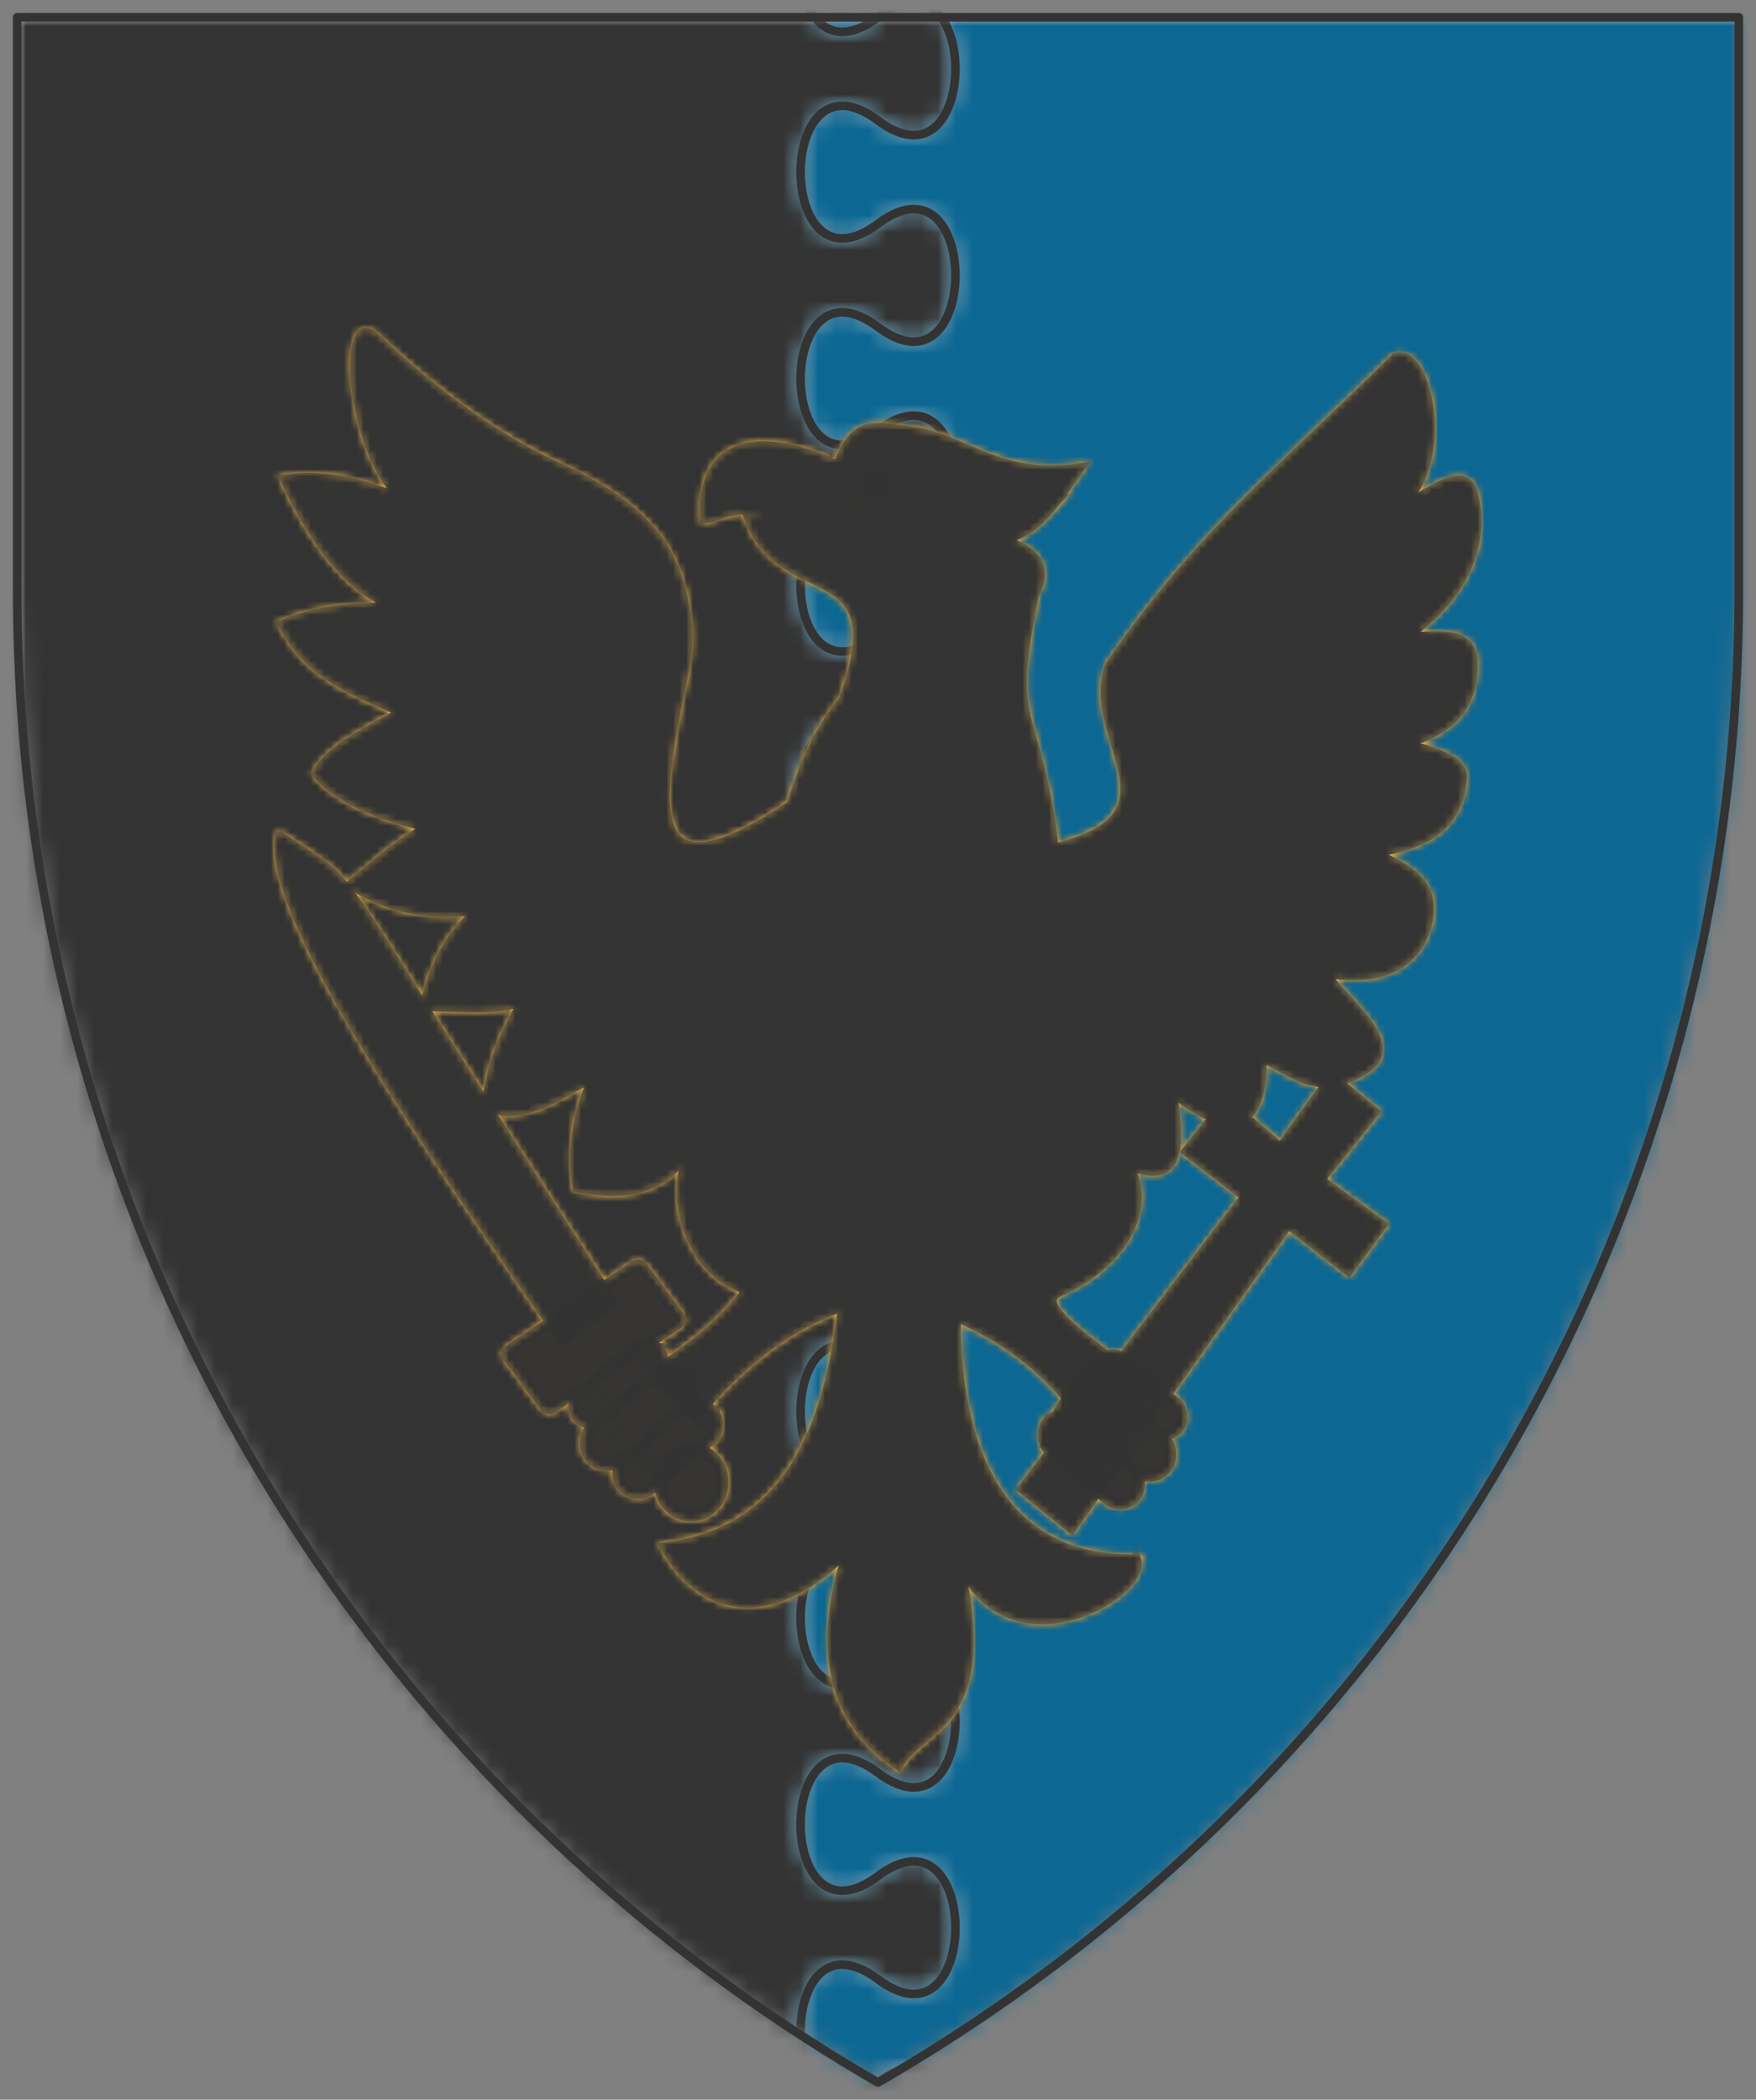 <svg viewBox="-10 -10 1020 1219.359" xmlns="http://www.w3.org/2000/svg" xmlns:xlink="http://www.w3.org/1999/xlink" version="1.1" width="1020" height="1219.359"><rect x="-10" y="-10" width="1020" height="1219.359" fill="#808080" stroke="none"/><style></style><g transform="translate(500,599.679)scale(10,10)translate(-50,-59.968)" style="transition:transform 0.5s"><g><g></g></g><g transform="translate(0,0)" style="transition:transform 0.5s"></g><g style="transition:transform 0.5s"><g><defs><pattern width="20" height="20" patternUnits="userSpaceOnUse" id="void"><rect x="0" y="0" width="20" height="20" fill="#fff" class="light"></rect><rect x="0" y="0" width="10" height="10" fill="#ddd" class="dark"></rect><rect x="10" y="10" width="10" height="10" fill="#ddd" class="dark"></rect></pattern><pattern width="4" height="4" patternUnits="userSpaceOnUse" id="selected"><rect x="0" y="0" width="4" height="4" fill="#f5f5f5"></rect><g fill="#000"><circle cx="0" cy="0" r="0.3"></circle><circle cx="4" cy="0" r="0.3"></circle><circle cx="0" cy="4" r="0.3"></circle><circle cx="4" cy="4" r="0.3"></circle><circle cx="2" cy="2" r="0.3"></circle></g></pattern><pattern id="ermine" width="12.5" height="20" patternUnits="userSpaceOnUse" x="-3.125" y="-5"><rect x="0" y="0" width="12.5" height="20" fill="#f6f6f6"></rect><g fill="#333333"><path d="M 47.758,0 C 60.325,15.689 25.137,21.899 44.167,36.607
    52.246,41.674 71.274,30.723 54.578,17.322
    52.423,16.178 62.12,8.335 47.758,0 Z m 21.182,36.935 c
    -3.232,0.327 -6.283,2.29 -9.155,7.193 -3.591,8.335
    12.209,22.717 22.981,5.066 C 83.484,47.07 94.076,53.932
    100,39.386 89.946,49.846 79.713,37.425 70.378,36.935 Z
    M 29.805,37.099 C 20.469,37.589 10.054,50.173 0,39.55
    5.924,54.096 16.519,47.07 17.416,49.358 28.009,67.009
    43.806,52.627 40.215,44.292 36.984,38.736 33.395,36.936
    29.805,37.099 Z m 21.004,10.132 c -8.258,37.262
    -23.516,63.577 -40.212,82.535 7.002,-1.961
    14.719,-7.192 22.259,-11.932 -4.668,9.806 -9.155,18.141
    -13.822,26.803 2.693,-0.981 11.49,-9.644 23.339,-22.392
    1.795,17.487 4.305,25.824 8.075,37.755 3.052,-11.93
    5.208,-19.941 7.542,-37.918 7.181,8.008 14.002,16.18
    23.696,23.044 L 68.221,117.347 c 7.002,4.413
    14.723,10.293 22.084,12.744 C 72.711,110.152
    57.989,84.494 50.808,47.232 Z" transform="scale(0.062,0.062)"></path><path d="M 47.758,0 C 60.325,15.689 25.137,21.899 44.167,36.607
    52.246,41.674 71.274,30.723 54.578,17.322
    52.423,16.178 62.12,8.335 47.758,0 Z m 21.182,36.935 c
    -3.232,0.327 -6.283,2.29 -9.155,7.193 -3.591,8.335
    12.209,22.717 22.981,5.066 C 83.484,47.07 94.076,53.932
    100,39.386 89.946,49.846 79.713,37.425 70.378,36.935 Z
    M 29.805,37.099 C 20.469,37.589 10.054,50.173 0,39.55
    5.924,54.096 16.519,47.07 17.416,49.358 28.009,67.009
    43.806,52.627 40.215,44.292 36.984,38.736 33.395,36.936
    29.805,37.099 Z m 21.004,10.132 c -8.258,37.262
    -23.516,63.577 -40.212,82.535 7.002,-1.961
    14.719,-7.192 22.259,-11.932 -4.668,9.806 -9.155,18.141
    -13.822,26.803 2.693,-0.981 11.49,-9.644 23.339,-22.392
    1.795,17.487 4.305,25.824 8.075,37.755 3.052,-11.93
    5.208,-19.941 7.542,-37.918 7.181,8.008 14.002,16.18
    23.696,23.044 L 68.221,117.347 c 7.002,4.413
    14.723,10.293 22.084,12.744 C 72.711,110.152
    57.989,84.494 50.808,47.232 Z" transform="translate(6.25,10) scale(0.062,0.062)"></path></g></pattern><pattern id="ermines" width="12.5" height="20" patternUnits="userSpaceOnUse" x="-3.125" y="-5"><rect x="0" y="0" width="12.5" height="20" fill="#333333"></rect><g fill="#f6f6f6"><path d="M 47.758,0 C 60.325,15.689 25.137,21.899 44.167,36.607
    52.246,41.674 71.274,30.723 54.578,17.322
    52.423,16.178 62.12,8.335 47.758,0 Z m 21.182,36.935 c
    -3.232,0.327 -6.283,2.29 -9.155,7.193 -3.591,8.335
    12.209,22.717 22.981,5.066 C 83.484,47.07 94.076,53.932
    100,39.386 89.946,49.846 79.713,37.425 70.378,36.935 Z
    M 29.805,37.099 C 20.469,37.589 10.054,50.173 0,39.55
    5.924,54.096 16.519,47.07 17.416,49.358 28.009,67.009
    43.806,52.627 40.215,44.292 36.984,38.736 33.395,36.936
    29.805,37.099 Z m 21.004,10.132 c -8.258,37.262
    -23.516,63.577 -40.212,82.535 7.002,-1.961
    14.719,-7.192 22.259,-11.932 -4.668,9.806 -9.155,18.141
    -13.822,26.803 2.693,-0.981 11.49,-9.644 23.339,-22.392
    1.795,17.487 4.305,25.824 8.075,37.755 3.052,-11.93
    5.208,-19.941 7.542,-37.918 7.181,8.008 14.002,16.18
    23.696,23.044 L 68.221,117.347 c 7.002,4.413
    14.723,10.293 22.084,12.744 C 72.711,110.152
    57.989,84.494 50.808,47.232 Z" transform="scale(0.062,0.062)"></path><path d="M 47.758,0 C 60.325,15.689 25.137,21.899 44.167,36.607
    52.246,41.674 71.274,30.723 54.578,17.322
    52.423,16.178 62.12,8.335 47.758,0 Z m 21.182,36.935 c
    -3.232,0.327 -6.283,2.29 -9.155,7.193 -3.591,8.335
    12.209,22.717 22.981,5.066 C 83.484,47.07 94.076,53.932
    100,39.386 89.946,49.846 79.713,37.425 70.378,36.935 Z
    M 29.805,37.099 C 20.469,37.589 10.054,50.173 0,39.55
    5.924,54.096 16.519,47.07 17.416,49.358 28.009,67.009
    43.806,52.627 40.215,44.292 36.984,38.736 33.395,36.936
    29.805,37.099 Z m 21.004,10.132 c -8.258,37.262
    -23.516,63.577 -40.212,82.535 7.002,-1.961
    14.719,-7.192 22.259,-11.932 -4.668,9.806 -9.155,18.141
    -13.822,26.803 2.693,-0.981 11.49,-9.644 23.339,-22.392
    1.795,17.487 4.305,25.824 8.075,37.755 3.052,-11.93
    5.208,-19.941 7.542,-37.918 7.181,8.008 14.002,16.18
    23.696,23.044 L 68.221,117.347 c 7.002,4.413
    14.723,10.293 22.084,12.744 C 72.711,110.152
    57.989,84.494 50.808,47.232 Z" transform="translate(6.25,10) scale(0.062,0.062)"></path></g></pattern><pattern id="erminois" width="12.5" height="20" patternUnits="userSpaceOnUse" x="-3.125" y="-5"><rect x="0" y="0" width="12.5" height="20" fill="#f2bc51"></rect><g fill="#333333"><path d="M 47.758,0 C 60.325,15.689 25.137,21.899 44.167,36.607
    52.246,41.674 71.274,30.723 54.578,17.322
    52.423,16.178 62.12,8.335 47.758,0 Z m 21.182,36.935 c
    -3.232,0.327 -6.283,2.29 -9.155,7.193 -3.591,8.335
    12.209,22.717 22.981,5.066 C 83.484,47.07 94.076,53.932
    100,39.386 89.946,49.846 79.713,37.425 70.378,36.935 Z
    M 29.805,37.099 C 20.469,37.589 10.054,50.173 0,39.55
    5.924,54.096 16.519,47.07 17.416,49.358 28.009,67.009
    43.806,52.627 40.215,44.292 36.984,38.736 33.395,36.936
    29.805,37.099 Z m 21.004,10.132 c -8.258,37.262
    -23.516,63.577 -40.212,82.535 7.002,-1.961
    14.719,-7.192 22.259,-11.932 -4.668,9.806 -9.155,18.141
    -13.822,26.803 2.693,-0.981 11.49,-9.644 23.339,-22.392
    1.795,17.487 4.305,25.824 8.075,37.755 3.052,-11.93
    5.208,-19.941 7.542,-37.918 7.181,8.008 14.002,16.18
    23.696,23.044 L 68.221,117.347 c 7.002,4.413
    14.723,10.293 22.084,12.744 C 72.711,110.152
    57.989,84.494 50.808,47.232 Z" transform="scale(0.062,0.062)"></path><path d="M 47.758,0 C 60.325,15.689 25.137,21.899 44.167,36.607
    52.246,41.674 71.274,30.723 54.578,17.322
    52.423,16.178 62.12,8.335 47.758,0 Z m 21.182,36.935 c
    -3.232,0.327 -6.283,2.29 -9.155,7.193 -3.591,8.335
    12.209,22.717 22.981,5.066 C 83.484,47.07 94.076,53.932
    100,39.386 89.946,49.846 79.713,37.425 70.378,36.935 Z
    M 29.805,37.099 C 20.469,37.589 10.054,50.173 0,39.55
    5.924,54.096 16.519,47.07 17.416,49.358 28.009,67.009
    43.806,52.627 40.215,44.292 36.984,38.736 33.395,36.936
    29.805,37.099 Z m 21.004,10.132 c -8.258,37.262
    -23.516,63.577 -40.212,82.535 7.002,-1.961
    14.719,-7.192 22.259,-11.932 -4.668,9.806 -9.155,18.141
    -13.822,26.803 2.693,-0.981 11.49,-9.644 23.339,-22.392
    1.795,17.487 4.305,25.824 8.075,37.755 3.052,-11.93
    5.208,-19.941 7.542,-37.918 7.181,8.008 14.002,16.18
    23.696,23.044 L 68.221,117.347 c 7.002,4.413
    14.723,10.293 22.084,12.744 C 72.711,110.152
    57.989,84.494 50.808,47.232 Z" transform="translate(6.25,10) scale(0.062,0.062)"></path></g></pattern><pattern id="pean" width="12.5" height="20" patternUnits="userSpaceOnUse" x="-3.125" y="-5"><rect x="0" y="0" width="12.5" height="20" fill="#333333"></rect><g fill="#f2bc51"><path d="M 47.758,0 C 60.325,15.689 25.137,21.899 44.167,36.607
    52.246,41.674 71.274,30.723 54.578,17.322
    52.423,16.178 62.12,8.335 47.758,0 Z m 21.182,36.935 c
    -3.232,0.327 -6.283,2.29 -9.155,7.193 -3.591,8.335
    12.209,22.717 22.981,5.066 C 83.484,47.07 94.076,53.932
    100,39.386 89.946,49.846 79.713,37.425 70.378,36.935 Z
    M 29.805,37.099 C 20.469,37.589 10.054,50.173 0,39.55
    5.924,54.096 16.519,47.07 17.416,49.358 28.009,67.009
    43.806,52.627 40.215,44.292 36.984,38.736 33.395,36.936
    29.805,37.099 Z m 21.004,10.132 c -8.258,37.262
    -23.516,63.577 -40.212,82.535 7.002,-1.961
    14.719,-7.192 22.259,-11.932 -4.668,9.806 -9.155,18.141
    -13.822,26.803 2.693,-0.981 11.49,-9.644 23.339,-22.392
    1.795,17.487 4.305,25.824 8.075,37.755 3.052,-11.93
    5.208,-19.941 7.542,-37.918 7.181,8.008 14.002,16.18
    23.696,23.044 L 68.221,117.347 c 7.002,4.413
    14.723,10.293 22.084,12.744 C 72.711,110.152
    57.989,84.494 50.808,47.232 Z" transform="scale(0.062,0.062)"></path><path d="M 47.758,0 C 60.325,15.689 25.137,21.899 44.167,36.607
    52.246,41.674 71.274,30.723 54.578,17.322
    52.423,16.178 62.12,8.335 47.758,0 Z m 21.182,36.935 c
    -3.232,0.327 -6.283,2.29 -9.155,7.193 -3.591,8.335
    12.209,22.717 22.981,5.066 C 83.484,47.07 94.076,53.932
    100,39.386 89.946,49.846 79.713,37.425 70.378,36.935 Z
    M 29.805,37.099 C 20.469,37.589 10.054,50.173 0,39.55
    5.924,54.096 16.519,47.07 17.416,49.358 28.009,67.009
    43.806,52.627 40.215,44.292 36.984,38.736 33.395,36.936
    29.805,37.099 Z m 21.004,10.132 c -8.258,37.262
    -23.516,63.577 -40.212,82.535 7.002,-1.961
    14.719,-7.192 22.259,-11.932 -4.668,9.806 -9.155,18.141
    -13.822,26.803 2.693,-0.981 11.49,-9.644 23.339,-22.392
    1.795,17.487 4.305,25.824 8.075,37.755 3.052,-11.93
    5.208,-19.941 7.542,-37.918 7.181,8.008 14.002,16.18
    23.696,23.044 L 68.221,117.347 c 7.002,4.413
    14.723,10.293 22.084,12.744 C 72.711,110.152
    57.989,84.494 50.808,47.232 Z" transform="translate(6.25,10) scale(0.062,0.062)"></path></g></pattern></defs><defs><mask id="mask_3"><path d="M50,0h50v33.333c0,35.727 -19.06,68.739 -50,86.603c-30.94,-17.863 -50,-50.876 -50,-86.603v-33.333z" clip-rule="evenodd" fill-rule="evenodd" fill="#fff" stroke="none"></path></mask></defs><g mask="url(#mask_3)"><g><g><path d="M50,0h50v33.333c0,35.727 -19.06,68.739 -50,86.603c-30.94,-17.863 -50,-50.876 -50,-86.603v-33.333z" fill-rule="evenodd" fill="#f0f0f0"></path><g><g><defs><mask id="clip_6"><path d="M 50,-23.987 c5.997,-4.498 5.997,10.494 0,5.997c-5.997,-4.498 -5.997,10.494 0,5.997c5.997,-4.498 5.997,10.494 0,5.997c-5.997,-4.498 -5.997,10.494 0,5.997c5.997,-4.498 5.997,10.494 0,5.997c-5.997,-4.498 -5.997,10.494 0,5.997c5.997,-4.498 5.997,10.494 0,5.997c-5.997,-4.498 -5.997,10.494 0,5.997c5.997,-4.498 5.997,10.494 0,5.997c-5.997,-4.498 -5.997,10.494 0,5.997c5.997,-4.498 5.997,10.494 0,5.997c-5.997,-4.498 -5.997,10.494 0,5.997c5.997,-4.498 5.997,10.494 0,5.997c-5.997,-4.498 -5.997,10.494 0,5.997c5.997,-4.498 5.997,10.494 0,5.997c-5.997,-4.498 -5.997,10.494 0,5.997c5.997,-4.498 5.997,10.494 0,5.997c-5.997,-4.498 -5.997,10.494 0,5.997c5.997,-4.498 5.997,10.494 0,5.997c-5.997,-4.498 -5.997,10.494 0,5.997c5.997,-4.498 5.997,10.494 0,5.997c-5.997,-4.498 -5.997,10.494 0,5.997c5.997,-4.498 5.997,10.494 0,5.997c-5.997,-4.498 -5.997,10.494 0,5.997c5.997,-4.498 5.997,10.494 0,5.997c-5.997,-4.498 -5.997,10.494 0,5.997c5.997,-4.498 5.997,10.494 0,5.997c-5.997,-4.498 -5.997,10.494 0,5.997c5.997,-4.498 5.997,10.494 0,5.997c-5.997,-4.498 -5.997,10.494 0,5.997 L 196.236,635.014 A 600 600 0 1 1 196.236,-515.078 L 50,-23.987 z" clip-rule="evenodd" fill-rule="evenodd" fill="#fff" stroke="#fff" stroke-width="0.1"></path></mask></defs><g mask="url(#clip_6)"><g><rect y="-1000" fill="#333333" width="2000" x="-1000" height="2000"></rect><g></g></g></g></g><g><defs><mask id="clip_7"><path d="M 50,-23.987 c5.997,-4.498 5.997,10.494 0,5.997c-5.997,-4.498 -5.997,10.494 0,5.997c5.997,-4.498 5.997,10.494 0,5.997c-5.997,-4.498 -5.997,10.494 0,5.997c5.997,-4.498 5.997,10.494 0,5.997c-5.997,-4.498 -5.997,10.494 0,5.997c5.997,-4.498 5.997,10.494 0,5.997c-5.997,-4.498 -5.997,10.494 0,5.997c5.997,-4.498 5.997,10.494 0,5.997c-5.997,-4.498 -5.997,10.494 0,5.997c5.997,-4.498 5.997,10.494 0,5.997c-5.997,-4.498 -5.997,10.494 0,5.997c5.997,-4.498 5.997,10.494 0,5.997c-5.997,-4.498 -5.997,10.494 0,5.997c5.997,-4.498 5.997,10.494 0,5.997c-5.997,-4.498 -5.997,10.494 0,5.997c5.997,-4.498 5.997,10.494 0,5.997c-5.997,-4.498 -5.997,10.494 0,5.997c5.997,-4.498 5.997,10.494 0,5.997c-5.997,-4.498 -5.997,10.494 0,5.997c5.997,-4.498 5.997,10.494 0,5.997c-5.997,-4.498 -5.997,10.494 0,5.997c5.997,-4.498 5.997,10.494 0,5.997c-5.997,-4.498 -5.997,10.494 0,5.997c5.997,-4.498 5.997,10.494 0,5.997c-5.997,-4.498 -5.997,10.494 0,5.997c5.997,-4.498 5.997,10.494 0,5.997c-5.997,-4.498 -5.997,10.494 0,5.997c5.997,-4.498 5.997,10.494 0,5.997c-5.997,-4.498 -5.997,10.494 0,5.997 L -96.236,635.014 A 600 600 0 1 0 -96.236,-515.078 L 50,-23.987 z" clip-rule="evenodd" fill-rule="evenodd" fill="#fff"></path></mask></defs><g mask="url(#clip_7)"><g><rect y="-1000" fill="#0c6793" width="2000" x="-1000" height="2000"></rect><g></g></g></g></g></g><g><g stroke="#333333" stroke-width="0.5" fill="none" stroke-linecap="round" stroke-linejoin="round"><path d="M 50,-23.987 c5.997,-4.498 5.997,10.494 0,5.997c-5.997,-4.498 -5.997,10.494 0,5.997c5.997,-4.498 5.997,10.494 0,5.997c-5.997,-4.498 -5.997,10.494 0,5.997c5.997,-4.498 5.997,10.494 0,5.997c-5.997,-4.498 -5.997,10.494 0,5.997c5.997,-4.498 5.997,10.494 0,5.997c-5.997,-4.498 -5.997,10.494 0,5.997c5.997,-4.498 5.997,10.494 0,5.997c-5.997,-4.498 -5.997,10.494 0,5.997c5.997,-4.498 5.997,10.494 0,5.997c-5.997,-4.498 -5.997,10.494 0,5.997c5.997,-4.498 5.997,10.494 0,5.997c-5.997,-4.498 -5.997,10.494 0,5.997c5.997,-4.498 5.997,10.494 0,5.997c-5.997,-4.498 -5.997,10.494 0,5.997c5.997,-4.498 5.997,10.494 0,5.997c-5.997,-4.498 -5.997,10.494 0,5.997c5.997,-4.498 5.997,10.494 0,5.997c-5.997,-4.498 -5.997,10.494 0,5.997c5.997,-4.498 5.997,10.494 0,5.997c-5.997,-4.498 -5.997,10.494 0,5.997c5.997,-4.498 5.997,10.494 0,5.997c-5.997,-4.498 -5.997,10.494 0,5.997c5.997,-4.498 5.997,10.494 0,5.997c-5.997,-4.498 -5.997,10.494 0,5.997c5.997,-4.498 5.997,10.494 0,5.997c-5.997,-4.498 -5.997,10.494 0,5.997c5.997,-4.498 5.997,10.494 0,5.997c-5.997,-4.498 -5.997,10.494 0,5.997"></path></g></g></g></g></g><g stroke="#333333" stroke-width="0.5" fill="none" stroke-linecap="round" stroke-linejoin="round"><path d="M50,0h50v33.333c0,35.727 -19.06,68.739 -50,86.603c-30.94,-17.863 -50,-50.876 -50,-86.603v-33.333z"></path></g></g></g><g transform="translate(0,0)" style="transition:transform 0.5s"></g><g><g><g><defs><mask id="mask_10"><g fill="#000" stroke="none" stroke-width="0" transform="translate(0,0)"><g transform="matrix(1.6 0 0 1.6 -28.337 -239.608)"><path fill-rule="evenodd" stroke="#000" stroke-opacity="1" fill="#000" stroke-linejoin="miter" stroke-linecap="round" stroke-width="1px" d="M67.846 194.25c-16.85 11.995-13.563-1.13-11.308-12.115.745-3.961-.083-8.374-2.019-11.51-2.077-3.365-5.926-5.78-9.57-7.423-9.741-4.39-17.387-12.247-18.093-12.77-2.47-1.828-2.04 10.936 3.23 15.75-4.142-1.71-7.68-2.54-11.307-2.019 2.922 6.178 6.371 10.771 10.904 12.116-3.534.035-7.049.01-11.106 1.615 2.663 4.972 7.09 6.414 11.308 8.28-3.142 1.839-6.954 3.51-8.077 5.855 2.55 2.924 7.422 4.234 10.5 5.048-2.107 1.185-4.628 3.198-7.27 5.452 4.74 2.913 8.426 2.662 12.116 2.423-3.599 3.029-4.238 6.058-5.25 9.086 3.133-.022 6.835.552 9.49-.605-2.627 4.846-3.03 6.778-3.634 10.096 3.838 1.49 6.955-1.345 10.298-2.827-1.637 3.5-2.133 7-1.616 10.5 3.91.696 7.656.661 10.5-3.433l17.164 4.644 20.798-5.451c9.298 6.11 8.557.598 7.875-4.847 5.788 4.577 8.615 3.5 8.48-3.23 2.838 1.075 4.97 3.795 9.29 1.413 4.563-2.348-1.083-6.155-3.434-9.49 6.529 1.256 9.215-1.636 9.895-4.846.857-4.053-2.88-5.239-5.25-6.462 4.227-.688 7.973-1.926 8.48-6.865.323-1.795-2.448-2.705-5.855-3.433 4.62-1.07 7.089-3.575 6.865-7.875-.19-3.096-3.75-2.15-6.462-2.221 6.211-4.208 7.648-9.658 6.462-13.731-.856-2.94-5.115.915-7.673 2.02 6.136-4.266 3.296-15.94.393-14.722-11.192 11.1-18.701 16.999-27.041 29.16-2.447 6.84 7.545 14.075-5.054 17.263l-16.356 3.23z" fill-opacity="1"></path><path fill-rule="evenodd" stroke="#000" stroke-opacity="1" fill="none" stroke-linejoin="miter" stroke-linecap="round" stroke-width="1px" d="M30.288 157.702c5.211 7.178 8.993 10.447 14.74 13.327 6.374 4.565 4.244 16.46 5.655 24.836 3.106 10.172 12.327 9.438 16.961 9.087l25.039 1.211c15.74-4.686 9.66-15.647 11.37-24.722.575-3.051 2.792-5.937 6.159-8.212 5.05-3.444 12.317-9.037 12.76-13.71"></path><path fill-rule="evenodd" stroke="#000" stroke-opacity="1" fill="none" stroke-linejoin="miter" stroke-linecap="butt" stroke-width="1px" d="M30.087 165.98L42 175.472M28.673 176.077l16.76 5.35M29.48 186.173l12.722.808M31.702 197.077l11.51-1.716M37.053 205.053l9.894-4.543M41.192 213.433l5.957-6.765M48.058 220.702l7.673-8.885M56.942 227.77l6.664-19.587M94.904 227.163l-5.856-12.72M102.779 222.317l-4.644-7.168M111.663 218.885l-6.562-8.481M117.115 210.808l-7.875-4.443M122.365 199.298l-8.985-1.01M125.192 189l-14.033 3.13M125.394 178.702l-10.399 8.178M124.385 166.587l-10.298 10.5"></path><path stroke-dasharray="none" fill-rule="evenodd" stroke="#000" stroke-opacity="1" fill="none" stroke-linejoin="miter" stroke-linecap="round" stroke-width="1" d="M25.038 168l16.76 9.692" stroke-miterlimit="4"></path><path fill-rule="evenodd" stroke="#000" stroke-opacity="1" fill="none" stroke-linejoin="miter" stroke-linecap="round" stroke-width="1px" d="M25.038 180.317l17.164 4.14M28.471 191.625l15.952.303M30.288 202.125l19.284-4.846M37.962 210.606l7.975-5.957M42.404 219.288l12.317-14.134M51.49 226.154l7.169-12.62M62.192 222.923l4.039-12.52"></path><path fill-rule="evenodd" stroke="#000" stroke-opacity="1" fill="none" stroke-linejoin="miter" stroke-linecap="butt" stroke-width="1px" d="M63 226.76l5.25-9.087M91.673 226.962l-4.442-8.683"></path><path fill-rule="evenodd" stroke="#000" stroke-opacity="1" fill="none" stroke-linejoin="miter" stroke-linecap="round" stroke-width="1px" d="M98.942 225.952l-5.654-12.115M107.221 220.096l-6.865-7.27M117.52 217.471L108.735 210M122.567 205.962c-6.461-1.146-13.327-3.568-19.788-6.866M124.99 193.644c-5.852 2.299-6.148 1.633-12.014 1.818M126.808 182.942c-4.952 3.173-7.902 4.563-12.318 6.664M125.394 171.23c-4.133 6.34-8.787 9.416-13.932 13.732"></path><path fill-rule="evenodd" stroke="#000" stroke-opacity="1" fill="none" stroke-linejoin="miter" stroke-linecap="butt" stroke-width="1px" d="M46.846 173.452c-6.651.408-7.477 8.237 2.625 8.784-10.005.012-9.51 8.113.606 7.47-10.642 1.49-7.316 10.07.606 7.068-5.161 2.369-8.154 15.98 4.846 7.37-4.159 10.255 7.713 13.74 8.48 1.818l25.645 2.019c4.114 14.11 17.952 4.533 7.37-3.433.038.023 2.115 1.82 3.662 3.591 3.912 4.482 13.274 2.93 6.333-7.024.577 2.984 12.123-4.368 3.155-7.11-1.51-.463-2.803-.3-5.88-.159 15.759-1.113 13.278-13.96-.203-7.067 12.053-4.826 13.787-16.255 3.332-11.308M48.663 178.096l-4.442-.808M49.875 185.77l-5.25-.203M50.279 193.038l-4.644 1.616M52.702 200.106l-3.635 3.432M60.577 204.952L58.356 210M93.288 206.163l3.837 5.452M100.356 202.125l6.663 5.25M103.385 195.663l7.269 2.827M103.99 190.212l7.068-1.818M103.587 183.75l6.26-5.856"></path><path fill-rule="evenodd" stroke="#000" stroke-opacity="1" fill="#000" stroke-linejoin="miter" stroke-linecap="butt" stroke-width="1px" d="M72.087 242.308c-4.725 1.502-9.546 4.631-14.539 10.702l-4.038-4.039c3.265-2.297 6.601-4.478 9.086-8.077-9.595-2.694-8.787-22.955 6.866-14.942l17.365-.202c14.777-2.17 16.607 10.227 5.25 15.346-3.118 1.406 5.147 6.058 7.471 8.683l-6.865 7.27-1.919-1.414c.706-1.82 1.15-3.152 2.12-4.443-3.05-3.698-6.911-6.261-11.307-8.077z" fill-opacity="1"></path><path fill-rule="evenodd" stroke="#000" stroke-opacity="1" fill="#000" stroke-linejoin="miter" stroke-linecap="butt" stroke-width="1px" d="M99.376 266.5c-16.885.333-17.788-18.174-16.848-27.7 1.538-15.602 14.167-24.233 7.139-49.403-1.152-4.123-1.836-5.235 0-14.278 1.623-3.076-.306-4.628-3.998-5.426 3.807.429 5.936-3.34 8.281-6.568-7.512 1.098-10.643-2.735-15.706-3.475-4.585-.67-5.45-.76-7.104 3.155 1.246 3.845 4.077 6.38 2.82 7.46-3.21-1.264-7.185-1.762-11.136-2.285 3.258 8.343 14.037 3.06 8.852 17.134-4.734 5.527-8.737 19.05-5.711 31.697 4.46 13.125 6.885 14.088 5.997 22.845-.994 9.788-3.028 23.918-17.134 25.7 3.59 6.28 10.088 7.565 17.42 0-3.799 11.283-.374 17.08 4.568 20.561 2.379-4.037 9.595-3.634 5.391-20.511 4.171 12.395 18.18 4.502 17.169 1.093z" fill-opacity="1"></path><path fill-rule="evenodd" stroke="#000" stroke-opacity="1" fill="none" stroke-linejoin="miter" stroke-linecap="butt" stroke-width="1px" d="M67.964 191.967c2.818 7.527 6.465 9.575 10.423 1.143 3.344 6.87 6.222 7.682 8.424-.286 1.375 6.477 4.476 6.368 3.427-.143M65.108 206.674c3.493 1.818 6.262.598 7.853-5.569 1.16 9.229 9.422 7.787 10.423-.142.215 8.895 4.158 8.8 8.282 3.855M65.394 213.956c1.855 2.372 3.42 2.43 4.14-4.284-.126 9.403 5.985 10.573 8.282 1 .466 8.174 6.73 10.286 8.281-.143.662 3.582 1.956 5.267 4.14 4.283"></path><path fill-rule="evenodd" stroke="#000" stroke-opacity="1" fill="none" stroke-linejoin="miter" stroke-linecap="butt" stroke-width="1px" d="M68.535 223.665c3.902 2.115 5.062-.647 5.568-4.57 2.183 8.992 4.913 7.025 7.853.857 1.16 3.303 2.649 5.12 4.57 4.998M72.087 233.221c3.694.515 4.563-2.926 5.653-6.058.882 4.162 2.115 7.69 5.654 7.068M81.375 234.433c-2.2 8.593-6.651 5.525-7.27-1.212"></path><path fill-rule="evenodd" stroke="#000" stroke-opacity="1" fill="none" stroke-linejoin="miter" stroke-linecap="butt" stroke-width="1px" d="M71.48 243.52c1.558.702 3.428.154 6.058-3.433 1.549 1.882 3.097 4.952 4.645 3.836M74.308 243.317c1.408 2.108 3.002 6.402 5.855.202"></path><path fill-rule="evenodd" stroke="#000" stroke-opacity="1" fill="none" stroke-linejoin="miter" stroke-linecap="round" stroke-width="1px" d="M76.327 255.837l.202 29.48M74.51 247.356c-3.412 16.718-8.812 18.519-14.337 19.384M79.76 247.558c1.355 11.14 1.903 18.847 14.942 21.404M81.779 205.356v8.48M74.308 205.154l-.808 6.461M78.346 194.048l-.202 8.683M86.625 193.846l1.01 8.885M69.319 195.023l-.867 7.304M70.067 214.275l-.202 5.215"></path><path fill-rule="evenodd" stroke="#000" stroke-opacity="1" fill="none" stroke-linejoin="miter" stroke-linecap="butt" stroke-width="1px" d="M78.085 213.265l-.547 8.245"></path><path fill-rule="evenodd" stroke="#000" stroke-opacity="1" fill="none" stroke-linejoin="miter" stroke-linecap="round" stroke-width="1px" d="M86.221 212.625l-.202 9.288M81.98 221.308v8.077M74.106 220.298l.202 9.692M77.942 227.971l.202 8.48M88.989 207.542l.665 3.266M66.896 207.601l-.261 5.024"></path><path fill-rule="evenodd" stroke="#000" stroke-opacity="1" fill="#000" stroke-linejoin="round" stroke-linecap="round" stroke-width="1px" d="M92.446 165.459c-2.72 1.02-6.811-1.508-10.5-2.423 3.109 1.365 7.373 3.554 9.49 3.432z" fill-opacity="1"></path><path fill-rule="evenodd" stroke="#000" stroke-opacity="1" fill="none" stroke-linejoin="miter" stroke-linecap="butt" stroke-width="1px" d="M81.956 165.696c-3.2-1.027-6-4.233-8.852-1.428M73.532 163.697c1.14 4.079 3.34 3.654 5.997 1.285"></path><circle stroke-dasharray="none" fill-rule="nonzero" r=".643" stroke="#000" stroke-opacity="1" fill="#000" stroke-linejoin="round" stroke-dashoffset="0" stroke-linecap="round" stroke-width="1" opacity=".99" cx="74.746" cy="164.625" stroke-miterlimit="4" fill-opacity="1"></circle><path fill-rule="evenodd" stroke="#000" stroke-opacity="1" fill="#000" stroke-linejoin="miter" stroke-linecap="butt" stroke-width="1px" d="M71.279 162.952c-7.67-3.538-13.11-2.39-12.721 4.846 1.669-.196 3.412-2.084 7.47.606l1.01.151c-.01-.054 4.515.747 6.916 1.565.388.132-.083-.916-.303-1.262-1.006-1.586-2.442-5.871-2.372-5.906z" fill-opacity="1"></path><path stroke-dasharray="none" fill-rule="evenodd" stroke="#000" stroke-opacity="1" fill="none" stroke-linejoin="round" stroke-linecap="round" stroke-width=".6" d="M74.96 191.11l-.714 3.57M82.528 193.68l-.286-4.283M84.812 191.11c.006-1.064-.196-2.75-.571-4.568M83.099 183.4v-2.57M83.241 178.403l.143-1.57M85.954 185.114c.083-1.25.148-2.518-.143-4.14M85.669 179.117c.13-1.523-.039-3.046-.286-4.569M73.773 179.319c.568-1.235 2.185-5.732-1.56-8.907M76.53 182.258l.286-3.712M87.668 190.825c-.35-1.471-.622-2.902-1.714-3.998M87.382 174.548c.156-2.111-.749-2.81-1.713-3.427M78.53 175.69c-1.137-1.924-2.68-1.995-4.19-2.427M81.242 172.549c-1.418-1.695-3.207-2.276-4.997-2.856M81.385 168.694c-1.194 1.08-2.713 1.19-4.283 1.142M70.067 195.058l1.414-3.03M80.567 190.413v-3.23M77.74 189v-1.615" stroke-miterlimit="4"></path><path stroke-dasharray="none" fill-rule="evenodd" stroke="#000" stroke-opacity="1" fill="none" stroke-linejoin="miter" stroke-linecap="round" stroke-width=".6" d="M74.308 170.221c-3.621-3.213-6.369-5.914-9.895-5.856M80.957 268.355c.864 5.402.915 10.236-1.999 12.993" stroke-miterlimit="4"></path><path fill-rule="evenodd" stroke="#000" stroke-opacity="1" fill="none" stroke-linejoin="miter" stroke-linecap="butt" stroke-width="1px" d="M56.538 232.716c5.773.884 5.428-2.893 5.755-6.158 2.686 7.249 8.124 3.314 7.673.1M71.986 238.673c-2.93 2.847-5.55 2.899-7.673-1.514"></path><path fill-rule="evenodd" stroke="#000" stroke-opacity="1" fill="none" stroke-linejoin="miter" stroke-linecap="butt" stroke-width="1px" d="M59.063 238.37c2.131-.203 1.492-1.945 1.312-3.432 2.71 3.966 6.197 2.108 5.048-1.818 2.213 3.291 4.212 1.874 6.159-.707"></path><path fill-rule="evenodd" stroke="#000" stroke-opacity="1" fill="none" stroke-linejoin="miter" stroke-linecap="round" stroke-width="1px" d="M61.183 231.505l2.22 2.625M66.938 230.394l1.615 2.221M68.25 234.938l.303 3.533"></path><path fill-rule="evenodd" stroke="#000" stroke-opacity="1" fill="none" stroke-linejoin="miter" stroke-linecap="butt" stroke-width="1px" d="M98.538 235.038c-3.562 1.192-7.58-.709-5.956-5.25-3.97 4.44-5.562 1.744-7.169-.908"></path><path fill-rule="evenodd" stroke="#000" stroke-opacity="1" fill="none" stroke-linejoin="miter" stroke-linecap="butt" stroke-width="1px" d="M83.293 234.23c1.903 2.75 3.444-1.242 5.351-2.018-3.11 3.543-1.309 8.408 2.827 3.836-1.466 3.628-.732 5.108 4.24 2.827"></path><path fill-rule="evenodd" stroke="#000" stroke-opacity="1" fill="none" stroke-linejoin="miter" stroke-linecap="butt" stroke-width="1px" d="M91.774 243.52c-5.002.377-4.64-2.278-3.534-5.352-1.598 3.335-3.622 3.258-5.754 2.322"></path><path fill-rule="evenodd" stroke="#000" stroke-opacity="1" fill="none" stroke-linejoin="miter" stroke-linecap="round" stroke-width="1px" d="M87.029 235.14l-2.221 3.634M90.663 239.178l-1.11 2.12M91.976 231.303l-2.827 3.836M94.904 235.442l-2.02 2.221M96.216 232.313l-.706-2.323M89.048 229.89l.909-2.02"></path><path stroke-dasharray="none" fill-rule="evenodd" stroke="#000" stroke-opacity="1" fill="none" stroke-linejoin="miter" stroke-linecap="round" stroke-width=".6" d="M66.635 243.317l-4.342-.505M63.505 245.841l-2.928-.605M60.678 247.76l-2.524-.505M92.545 245.668l-4.33-.6" stroke-miterlimit="4"></path><path fill-rule="evenodd" stroke="#000" stroke-opacity="1" fill="#000" stroke-linejoin="miter" stroke-linecap="butt" stroke-width="1px" d="M88.667 259.788l21.132-27.7-5.569-4.283 3.713-4.711 5.14 4.426 4.854-6.71 3.998 3.283-5.14 6.425 5.854 4.284-3.141 4.283-5.711-4.426-20.56 28.842z" fill-opacity="1"></path><path stroke-dasharray="none" fill-rule="evenodd" stroke="#000" stroke-opacity="1" fill="none" stroke-linejoin="miter" stroke-linecap="round" stroke-width=".6" d="M96.208 248.39l-4.329-.6" stroke-miterlimit="4"></path><rect y="120.056" stroke-dasharray="none" fill-rule="nonzero" stroke="#000" transform="matrix(.653 .757 -.771 .637 0 0)" stroke-opacity="1" fill="#000" stroke-linejoin="round" width="3.482" stroke-dashoffset="0" stroke-linecap="round" stroke-width=".976" opacity=".99" stroke-miterlimit="4" x="222.993" ry="1.741" fill-opacity="1" height="10.053"></rect><ellipse stroke-dasharray="none" fill-rule="nonzero" rx="2.641" stroke="#000" transform="matrix(1.13 0 0 1.216 -6.602 -57.264)" stroke-opacity="1" fill="#000" stroke-linejoin="round" stroke-dashoffset="0" stroke-linecap="round" stroke-width="1" opacity=".99" cx="56.47" cy="260.217" stroke-miterlimit="4" ry="2.57" fill-opacity="1"></ellipse><rect y="117.544" stroke-dasharray="none" fill-rule="nonzero" stroke="#000" transform="rotate(49.758) skewX(-.152)" stroke-opacity="1" fill="#000" stroke-linejoin="round" width="4.147" stroke-dashoffset="0" stroke-linecap="round" stroke-width="1.16" opacity=".99" stroke-miterlimit="4" x="225.086" ry="2.067" fill-opacity="1" height="11.934"></rect><rect y="120.529" stroke-dasharray="none" fill-rule="nonzero" stroke="#000" transform="matrix(.655 .756 -.773 .635 0 0)" stroke-opacity="1" fill="#000" stroke-linejoin="round" width="3.836" stroke-dashoffset="0" stroke-linecap="round" stroke-width="1.075" opacity=".99" stroke-miterlimit="4" x="230.826" ry="1.92" fill-opacity="1" height="11.084"></rect><rect y="232.369" stroke-dasharray="none" fill-rule="nonzero" stroke="#000" transform="matrix(-.641 .767 .761 .649 0 0)" stroke-opacity="1" fill="#000" stroke-linejoin="round" width="3.441" stroke-dashoffset="0" stroke-linecap="round" stroke-width=".961" opacity=".99" stroke-miterlimit="4" x="124.567" ry="1.711" fill-opacity="1" height="9.882"></rect><rect y="230.837" stroke-dasharray="none" fill-rule="nonzero" stroke="#000" transform="matrix(-.634 .773 .755 .656 0 0)" stroke-opacity="1" fill="#000" stroke-linejoin="round" width="4.099" stroke-dashoffset="0" stroke-linecap="round" stroke-width="1.143" opacity=".99" stroke-miterlimit="4" x="125.62" ry="2.032" fill-opacity="1" height="11.734"></rect><rect y="232.583" stroke-dasharray="none" fill-rule="nonzero" stroke="#000" transform="matrix(-.643 .766 .763 .647 0 0)" stroke-opacity="1" fill="#000" stroke-linejoin="round" width="3.79" stroke-dashoffset="0" stroke-linecap="round" stroke-width="1.06" opacity=".99" stroke-miterlimit="4" x="132.578" ry="1.887" fill-opacity="1" height="10.894"></rect><path fill-rule="evenodd" stroke="#000" stroke-opacity="1" fill="#000" stroke-linejoin="miter" stroke-linecap="butt" stroke-width="1px" d="M18.27 198.03c8.48 5.805 2.08-1.1 31.594 44.253l-4.86 3.35c-12.074-17.556-27.852-39.797-26.735-47.603z" fill-opacity="1"></path><rect y="227.315" stroke-dasharray="none" fill-rule="nonzero" stroke="#000" transform="matrix(.831 -.557 .595 .804 0 0)" stroke-opacity="1" fill="#000" stroke-linejoin="round" width="15.335" stroke-dashoffset="0" stroke-linecap="round" stroke-width="1.001" opacity=".99" stroke-miterlimit="4" x="-115.152" ry=".49" fill-opacity="1" height="6.857"></rect><ellipse stroke-dasharray="none" fill-rule="nonzero" rx=".143" stroke="#000" transform="matrix(.202 .263 -.469 .417 176.31 138.523)" stroke-opacity="1" fill="#000" stroke-linejoin="round" stroke-dashoffset="0" stroke-linecap="round" stroke-width="3" opacity=".99" cx="9.995" cy="261.073" stroke-miterlimit="4" ry=".999" fill-opacity="1"></ellipse><ellipse stroke-dasharray="none" fill-rule="nonzero" rx=".143" stroke="#000" transform="matrix(-.17 .266 .394 .421 -9.468 141.247)" stroke-opacity="1" fill="#000" stroke-linejoin="round" stroke-dashoffset="0" stroke-linecap="round" stroke-width="3" opacity=".99" cx="9.995" cy="261.073" stroke-miterlimit="4" ry=".999" fill-opacity="1"></ellipse><path stroke-dasharray="none" fill-rule="evenodd" stroke="#000" stroke-opacity="1" fill="none" stroke-linejoin="miter" stroke-linecap="round" stroke-width=".6" d="M47.403 251.079l.857 1M49.402 254.363l.714 1M51.972 257.076l1.143 1.142M101.946 251.507l-.714 1.428M100.232 255.22l-.714 1.142M97.948 258.36l-1 1.143" stroke-miterlimit="4"></path><ellipse stroke-dasharray="none" fill-rule="nonzero" rx=".143" stroke="#000" transform="matrix(.202 .263 -.469 .417 179.165 141.584)" stroke-opacity="1" fill="#000" stroke-linejoin="round" stroke-dashoffset="0" stroke-linecap="round" stroke-width="3" opacity=".99" cx="9.995" cy="261.073" stroke-miterlimit="4" ry=".999" fill-opacity="1"></ellipse><ellipse stroke-dasharray="none" fill-rule="nonzero" rx=".143" stroke="#000" transform="matrix(.202 .263 -.469 .417 174.016 135.627)" stroke-opacity="1" fill="#000" stroke-linejoin="round" stroke-dashoffset="0" stroke-linecap="round" stroke-width="3" opacity=".99" cx="9.995" cy="261.073" stroke-miterlimit="4" ry=".999" fill-opacity="1"></ellipse><ellipse stroke-dasharray="none" fill-rule="nonzero" rx=".143" stroke="#000" transform="matrix(-.17 .266 .394 .421 -7.083 137.58)" stroke-opacity="1" fill="#000" stroke-linejoin="round" stroke-dashoffset="0" stroke-linecap="round" stroke-width="3" opacity=".99" cx="9.995" cy="261.073" stroke-miterlimit="4" ry=".999" fill-opacity="1"></ellipse><ellipse stroke-dasharray="none" fill-rule="nonzero" rx=".143" stroke="#000" transform="matrix(-.17 .266 .394 .421 -4.559 135.157)" stroke-opacity="1" fill="#000" stroke-linejoin="round" stroke-dashoffset="0" stroke-linecap="round" stroke-width="3" opacity=".99" cx="9.995" cy="261.073" stroke-miterlimit="4" ry=".999" fill-opacity="1"></ellipse><path stroke-dasharray="none" fill-rule="evenodd" stroke="#000" stroke-opacity="1" fill="none" stroke-linejoin="miter" stroke-linecap="round" stroke-width=".6" d="M48.332 250.248l.857 1M50.33 253.532l.715 1M52.9 256.245l1.143 1.142M101.037 250.627l-.714 1.428M99.324 254.34l-.714 1.142M97.04 257.48l-1 1.143" stroke-miterlimit="4"></path></g></g></mask><mask id="mask_11"><g fill="#000" stroke="none" stroke-width="0" transform="translate(0,0)"><g transform="matrix(1.6 0 0 1.6 -28.337 -239.608)"><path fill-rule="evenodd" stroke="#000" stroke-opacity="1" fill="#fff" stroke-linejoin="miter" stroke-linecap="round" stroke-width="1px" d="M67.846 194.25c-16.85 11.995-13.563-1.13-11.308-12.115.745-3.961-.083-8.374-2.019-11.51-2.077-3.365-5.926-5.78-9.57-7.423-9.741-4.39-17.387-12.247-18.093-12.77-2.47-1.828-2.04 10.936 3.23 15.75-4.142-1.71-7.68-2.54-11.307-2.019 2.922 6.178 6.371 10.771 10.904 12.116-3.534.035-7.049.01-11.106 1.615 2.663 4.972 7.09 6.414 11.308 8.28-3.142 1.839-6.954 3.51-8.077 5.855 2.55 2.924 7.422 4.234 10.5 5.048-2.107 1.185-4.628 3.198-7.27 5.452 4.74 2.913 8.426 2.662 12.116 2.423-3.599 3.029-4.238 6.058-5.25 9.086 3.133-.022 6.835.552 9.49-.605-2.627 4.846-3.03 6.778-3.634 10.096 3.838 1.49 6.955-1.345 10.298-2.827-1.637 3.5-2.133 7-1.616 10.5 3.91.696 7.656.661 10.5-3.433l17.164 4.644 20.798-5.451c9.298 6.11 8.557.598 7.875-4.847 5.788 4.577 8.615 3.5 8.48-3.23 2.838 1.075 4.97 3.795 9.29 1.413 4.563-2.348-1.083-6.155-3.434-9.49 6.529 1.256 9.215-1.636 9.895-4.846.857-4.053-2.88-5.239-5.25-6.462 4.227-.688 7.973-1.926 8.48-6.865.323-1.795-2.448-2.705-5.855-3.433 4.62-1.07 7.089-3.575 6.865-7.875-.19-3.096-3.75-2.15-6.462-2.221 6.211-4.208 7.648-9.658 6.462-13.731-.856-2.94-5.115.915-7.673 2.02 6.136-4.266 3.296-15.94.393-14.722-11.192 11.1-18.701 16.999-27.041 29.16-2.447 6.84 7.545 14.075-5.054 17.263l-16.356 3.23z" fill-opacity="1"></path><path fill-rule="evenodd" stroke="#000" stroke-opacity="1" fill="none" stroke-linejoin="miter" stroke-linecap="round" stroke-width="1px" d="M30.288 157.702c5.211 7.178 8.993 10.447 14.74 13.327 6.374 4.565 4.244 16.46 5.655 24.836 3.106 10.172 12.327 9.438 16.961 9.087l25.039 1.211c15.74-4.686 9.66-15.647 11.37-24.722.575-3.051 2.792-5.937 6.159-8.212 5.05-3.444 12.317-9.037 12.76-13.71"></path><path fill-rule="evenodd" stroke="#000" stroke-opacity="1" fill="none" stroke-linejoin="miter" stroke-linecap="butt" stroke-width="1px" d="M30.087 165.98L42 175.472M28.673 176.077l16.76 5.35M29.48 186.173l12.722.808M31.702 197.077l11.51-1.716M37.053 205.053l9.894-4.543M41.192 213.433l5.957-6.765M48.058 220.702l7.673-8.885M56.942 227.77l6.664-19.587M94.904 227.163l-5.856-12.72M102.779 222.317l-4.644-7.168M111.663 218.885l-6.562-8.481M117.115 210.808l-7.875-4.443M122.365 199.298l-8.985-1.01M125.192 189l-14.033 3.13M125.394 178.702l-10.399 8.178M124.385 166.587l-10.298 10.5"></path><path stroke-dasharray="none" fill-rule="evenodd" stroke="#000" stroke-opacity="1" fill="none" stroke-linejoin="miter" stroke-linecap="round" stroke-width="1" d="M25.038 168l16.76 9.692" stroke-miterlimit="4"></path><path fill-rule="evenodd" stroke="#000" stroke-opacity="1" fill="none" stroke-linejoin="miter" stroke-linecap="round" stroke-width="1px" d="M25.038 180.317l17.164 4.14M28.471 191.625l15.952.303M30.288 202.125l19.284-4.846M37.962 210.606l7.975-5.957M42.404 219.288l12.317-14.134M51.49 226.154l7.169-12.62M62.192 222.923l4.039-12.52"></path><path fill-rule="evenodd" stroke="#000" stroke-opacity="1" fill="none" stroke-linejoin="miter" stroke-linecap="butt" stroke-width="1px" d="M63 226.76l5.25-9.087M91.673 226.962l-4.442-8.683"></path><path fill-rule="evenodd" stroke="#000" stroke-opacity="1" fill="none" stroke-linejoin="miter" stroke-linecap="round" stroke-width="1px" d="M98.942 225.952l-5.654-12.115M107.221 220.096l-6.865-7.27M117.52 217.471L108.735 210M122.567 205.962c-6.461-1.146-13.327-3.568-19.788-6.866M124.99 193.644c-5.852 2.299-6.148 1.633-12.014 1.818M126.808 182.942c-4.952 3.173-7.902 4.563-12.318 6.664M125.394 171.23c-4.133 6.34-8.787 9.416-13.932 13.732"></path><path fill-rule="evenodd" stroke="#000" stroke-opacity="1" fill="none" stroke-linejoin="miter" stroke-linecap="butt" stroke-width="1px" d="M46.846 173.452c-6.651.408-7.477 8.237 2.625 8.784-10.005.012-9.51 8.113.606 7.47-10.642 1.49-7.316 10.07.606 7.068-5.161 2.369-8.154 15.98 4.846 7.37-4.159 10.255 7.713 13.74 8.48 1.818l25.645 2.019c4.114 14.11 17.952 4.533 7.37-3.433.038.023 2.115 1.82 3.662 3.591 3.912 4.482 13.274 2.93 6.333-7.024.577 2.984 12.123-4.368 3.155-7.11-1.51-.463-2.803-.3-5.88-.159 15.759-1.113 13.278-13.96-.203-7.067 12.053-4.826 13.787-16.255 3.332-11.308M48.663 178.096l-4.442-.808M49.875 185.77l-5.25-.203M50.279 193.038l-4.644 1.616M52.702 200.106l-3.635 3.432M60.577 204.952L58.356 210M93.288 206.163l3.837 5.452M100.356 202.125l6.663 5.25M103.385 195.663l7.269 2.827M103.99 190.212l7.068-1.818M103.587 183.75l6.26-5.856"></path><path fill-rule="evenodd" stroke="#000" stroke-opacity="1" fill="#fff" stroke-linejoin="miter" stroke-linecap="butt" stroke-width="1px" d="M72.087 242.308c-4.725 1.502-9.546 4.631-14.539 10.702l-4.038-4.039c3.265-2.297 6.601-4.478 9.086-8.077-9.595-2.694-8.787-22.955 6.866-14.942l17.365-.202c14.777-2.17 16.607 10.227 5.25 15.346-3.118 1.406 5.147 6.058 7.471 8.683l-6.865 7.27-1.919-1.414c.706-1.82 1.15-3.152 2.12-4.443-3.05-3.698-6.911-6.261-11.307-8.077z" fill-opacity="1"></path><path fill-rule="evenodd" stroke="#000" stroke-opacity="1" fill="#fff" stroke-linejoin="miter" stroke-linecap="butt" stroke-width="1px" d="M99.376 266.5c-16.885.333-17.788-18.174-16.848-27.7 1.538-15.602 14.167-24.233 7.139-49.403-1.152-4.123-1.836-5.235 0-14.278 1.623-3.076-.306-4.628-3.998-5.426 3.807.429 5.936-3.34 8.281-6.568-7.512 1.098-10.643-2.735-15.706-3.475-4.585-.67-5.45-.76-7.104 3.155 1.246 3.845 4.077 6.38 2.82 7.46-3.21-1.264-7.185-1.762-11.136-2.285 3.258 8.343 14.037 3.06 8.852 17.134-4.734 5.527-8.737 19.05-5.711 31.697 4.46 13.125 6.885 14.088 5.997 22.845-.994 9.788-3.028 23.918-17.134 25.7 3.59 6.28 10.088 7.565 17.42 0-3.799 11.283-.374 17.08 4.568 20.561 2.379-4.037 9.595-3.634 5.391-20.511 4.171 12.395 18.18 4.502 17.169 1.093z" fill-opacity="1"></path><path fill-rule="evenodd" stroke="#000" stroke-opacity="1" fill="none" stroke-linejoin="miter" stroke-linecap="butt" stroke-width="1px" d="M67.964 191.967c2.818 7.527 6.465 9.575 10.423 1.143 3.344 6.87 6.222 7.682 8.424-.286 1.375 6.477 4.476 6.368 3.427-.143M65.108 206.674c3.493 1.818 6.262.598 7.853-5.569 1.16 9.229 9.422 7.787 10.423-.142.215 8.895 4.158 8.8 8.282 3.855M65.394 213.956c1.855 2.372 3.42 2.43 4.14-4.284-.126 9.403 5.985 10.573 8.282 1 .466 8.174 6.73 10.286 8.281-.143.662 3.582 1.956 5.267 4.14 4.283"></path><path fill-rule="evenodd" stroke="#000" stroke-opacity="1" fill="none" stroke-linejoin="miter" stroke-linecap="butt" stroke-width="1px" d="M68.535 223.665c3.902 2.115 5.062-.647 5.568-4.57 2.183 8.992 4.913 7.025 7.853.857 1.16 3.303 2.649 5.12 4.57 4.998M72.087 233.221c3.694.515 4.563-2.926 5.653-6.058.882 4.162 2.115 7.69 5.654 7.068M81.375 234.433c-2.2 8.593-6.651 5.525-7.27-1.212"></path><path fill-rule="evenodd" stroke="#000" stroke-opacity="1" fill="none" stroke-linejoin="miter" stroke-linecap="butt" stroke-width="1px" d="M71.48 243.52c1.558.702 3.428.154 6.058-3.433 1.549 1.882 3.097 4.952 4.645 3.836M74.308 243.317c1.408 2.108 3.002 6.402 5.855.202"></path><path fill-rule="evenodd" stroke="#000" stroke-opacity="1" fill="none" stroke-linejoin="miter" stroke-linecap="round" stroke-width="1px" d="M76.327 255.837l.202 29.48M74.51 247.356c-3.412 16.718-8.812 18.519-14.337 19.384M79.76 247.558c1.355 11.14 1.903 18.847 14.942 21.404M81.779 205.356v8.48M74.308 205.154l-.808 6.461M78.346 194.048l-.202 8.683M86.625 193.846l1.01 8.885M69.319 195.023l-.867 7.304M70.067 214.275l-.202 5.215"></path><path fill-rule="evenodd" stroke="#000" stroke-opacity="1" fill="none" stroke-linejoin="miter" stroke-linecap="butt" stroke-width="1px" d="M78.085 213.265l-.547 8.245"></path><path fill-rule="evenodd" stroke="#000" stroke-opacity="1" fill="none" stroke-linejoin="miter" stroke-linecap="round" stroke-width="1px" d="M86.221 212.625l-.202 9.288M81.98 221.308v8.077M74.106 220.298l.202 9.692M77.942 227.971l.202 8.48M88.989 207.542l.665 3.266M66.896 207.601l-.261 5.024"></path><path fill-rule="evenodd" stroke="#000" stroke-opacity="1" fill="#000" stroke-linejoin="round" stroke-linecap="round" stroke-width="1px" d="M92.446 165.459c-2.72 1.02-6.811-1.508-10.5-2.423 3.109 1.365 7.373 3.554 9.49 3.432z" fill-opacity="1"></path><path fill-rule="evenodd" stroke="#000" stroke-opacity="1" fill="none" stroke-linejoin="miter" stroke-linecap="butt" stroke-width="1px" d="M81.956 165.696c-3.2-1.027-6-4.233-8.852-1.428M73.532 163.697c1.14 4.079 3.34 3.654 5.997 1.285"></path><circle stroke-dasharray="none" fill-rule="nonzero" r=".643" stroke="#000" stroke-opacity="1" fill="#000" stroke-linejoin="round" stroke-dashoffset="0" stroke-linecap="round" stroke-width="1" opacity=".99" cx="74.746" cy="164.625" stroke-miterlimit="4" fill-opacity="1"></circle><path fill-rule="evenodd" stroke="#000" stroke-opacity="1" fill="#fff" stroke-linejoin="miter" stroke-linecap="butt" stroke-width="1px" d="M71.279 162.952c-7.67-3.538-13.11-2.39-12.721 4.846 1.669-.196 3.412-2.084 7.47.606l1.01.151c-.01-.054 4.515.747 6.916 1.565.388.132-.083-.916-.303-1.262-1.006-1.586-2.442-5.871-2.372-5.906z" fill-opacity="1"></path><path stroke-dasharray="none" fill-rule="evenodd" stroke="#000" stroke-opacity="1" fill="none" stroke-linejoin="round" stroke-linecap="round" stroke-width=".6" d="M74.96 191.11l-.714 3.57M82.528 193.68l-.286-4.283M84.812 191.11c.006-1.064-.196-2.75-.571-4.568M83.099 183.4v-2.57M83.241 178.403l.143-1.57M85.954 185.114c.083-1.25.148-2.518-.143-4.14M85.669 179.117c.13-1.523-.039-3.046-.286-4.569M73.773 179.319c.568-1.235 2.185-5.732-1.56-8.907M76.53 182.258l.286-3.712M87.668 190.825c-.35-1.471-.622-2.902-1.714-3.998M87.382 174.548c.156-2.111-.749-2.81-1.713-3.427M78.53 175.69c-1.137-1.924-2.68-1.995-4.19-2.427M81.242 172.549c-1.418-1.695-3.207-2.276-4.997-2.856M81.385 168.694c-1.194 1.08-2.713 1.19-4.283 1.142M70.067 195.058l1.414-3.03M80.567 190.413v-3.23M77.74 189v-1.615" stroke-miterlimit="4"></path><path stroke-dasharray="none" fill-rule="evenodd" stroke="#000" stroke-opacity="1" fill="none" stroke-linejoin="miter" stroke-linecap="round" stroke-width=".6" d="M74.308 170.221c-3.621-3.213-6.369-5.914-9.895-5.856M80.957 268.355c.864 5.402.915 10.236-1.999 12.993" stroke-miterlimit="4"></path><path fill-rule="evenodd" stroke="#000" stroke-opacity="1" fill="none" stroke-linejoin="miter" stroke-linecap="butt" stroke-width="1px" d="M56.538 232.716c5.773.884 5.428-2.893 5.755-6.158 2.686 7.249 8.124 3.314 7.673.1M71.986 238.673c-2.93 2.847-5.55 2.899-7.673-1.514"></path><path fill-rule="evenodd" stroke="#000" stroke-opacity="1" fill="none" stroke-linejoin="miter" stroke-linecap="butt" stroke-width="1px" d="M59.063 238.37c2.131-.203 1.492-1.945 1.312-3.432 2.71 3.966 6.197 2.108 5.048-1.818 2.213 3.291 4.212 1.874 6.159-.707"></path><path fill-rule="evenodd" stroke="#000" stroke-opacity="1" fill="none" stroke-linejoin="miter" stroke-linecap="round" stroke-width="1px" d="M61.183 231.505l2.22 2.625M66.938 230.394l1.615 2.221M68.25 234.938l.303 3.533"></path><path fill-rule="evenodd" stroke="#000" stroke-opacity="1" fill="none" stroke-linejoin="miter" stroke-linecap="butt" stroke-width="1px" d="M98.538 235.038c-3.562 1.192-7.58-.709-5.956-5.25-3.97 4.44-5.562 1.744-7.169-.908"></path><path fill-rule="evenodd" stroke="#000" stroke-opacity="1" fill="none" stroke-linejoin="miter" stroke-linecap="butt" stroke-width="1px" d="M83.293 234.23c1.903 2.75 3.444-1.242 5.351-2.018-3.11 3.543-1.309 8.408 2.827 3.836-1.466 3.628-.732 5.108 4.24 2.827"></path><path fill-rule="evenodd" stroke="#000" stroke-opacity="1" fill="none" stroke-linejoin="miter" stroke-linecap="butt" stroke-width="1px" d="M91.774 243.52c-5.002.377-4.64-2.278-3.534-5.352-1.598 3.335-3.622 3.258-5.754 2.322"></path><path fill-rule="evenodd" stroke="#000" stroke-opacity="1" fill="none" stroke-linejoin="miter" stroke-linecap="round" stroke-width="1px" d="M87.029 235.14l-2.221 3.634M90.663 239.178l-1.11 2.12M91.976 231.303l-2.827 3.836M94.904 235.442l-2.02 2.221M96.216 232.313l-.706-2.323M89.048 229.89l.909-2.02"></path><path stroke-dasharray="none" fill-rule="evenodd" stroke="#000" stroke-opacity="1" fill="none" stroke-linejoin="miter" stroke-linecap="round" stroke-width=".6" d="M66.635 243.317l-4.342-.505M63.505 245.841l-2.928-.605M60.678 247.76l-2.524-.505M92.545 245.668l-4.33-.6" stroke-miterlimit="4"></path><path fill-rule="evenodd" stroke="#000" stroke-opacity="1" fill="#fff" stroke-linejoin="miter" stroke-linecap="butt" stroke-width="1px" d="M88.667 259.788l21.132-27.7-5.569-4.283 3.713-4.711 5.14 4.426 4.854-6.71 3.998 3.283-5.14 6.425 5.854 4.284-3.141 4.283-5.711-4.426-20.56 28.842z" fill-opacity="1"></path><path stroke-dasharray="none" fill-rule="evenodd" stroke="#000" stroke-opacity="1" fill="none" stroke-linejoin="miter" stroke-linecap="round" stroke-width=".6" d="M96.208 248.39l-4.329-.6" stroke-miterlimit="4"></path><rect y="120.056" stroke-dasharray="none" fill-rule="nonzero" stroke="#000" transform="matrix(.653 .757 -.771 .637 0 0)" stroke-opacity="1" fill="#fff" stroke-linejoin="round" width="3.482" stroke-dashoffset="0" stroke-linecap="round" stroke-width=".976" opacity=".99" stroke-miterlimit="4" x="222.993" ry="1.741" fill-opacity="1" height="10.053"></rect><ellipse stroke-dasharray="none" fill-rule="nonzero" rx="2.641" stroke="#000" transform="matrix(1.13 0 0 1.216 -6.602 -57.264)" stroke-opacity="1" fill="#fff" stroke-linejoin="round" stroke-dashoffset="0" stroke-linecap="round" stroke-width="1" opacity=".99" cx="56.47" cy="260.217" stroke-miterlimit="4" ry="2.57" fill-opacity="1"></ellipse><rect y="117.544" stroke-dasharray="none" fill-rule="nonzero" stroke="#000" transform="rotate(49.758) skewX(-.152)" stroke-opacity="1" fill="#fff" stroke-linejoin="round" width="4.147" stroke-dashoffset="0" stroke-linecap="round" stroke-width="1.16" opacity=".99" stroke-miterlimit="4" x="225.086" ry="2.067" fill-opacity="1" height="11.934"></rect><rect y="120.529" stroke-dasharray="none" fill-rule="nonzero" stroke="#000" transform="matrix(.655 .756 -.773 .635 0 0)" stroke-opacity="1" fill="#fff" stroke-linejoin="round" width="3.836" stroke-dashoffset="0" stroke-linecap="round" stroke-width="1.075" opacity=".99" stroke-miterlimit="4" x="230.826" ry="1.92" fill-opacity="1" height="11.084"></rect><rect y="232.369" stroke-dasharray="none" fill-rule="nonzero" stroke="#000" transform="matrix(-.641 .767 .761 .649 0 0)" stroke-opacity="1" fill="#fff" stroke-linejoin="round" width="3.441" stroke-dashoffset="0" stroke-linecap="round" stroke-width=".961" opacity=".99" stroke-miterlimit="4" x="124.567" ry="1.711" fill-opacity="1" height="9.882"></rect><rect y="230.837" stroke-dasharray="none" fill-rule="nonzero" stroke="#000" transform="matrix(-.634 .773 .755 .656 0 0)" stroke-opacity="1" fill="#fff" stroke-linejoin="round" width="4.099" stroke-dashoffset="0" stroke-linecap="round" stroke-width="1.143" opacity=".99" stroke-miterlimit="4" x="125.62" ry="2.032" fill-opacity="1" height="11.734"></rect><rect y="232.583" stroke-dasharray="none" fill-rule="nonzero" stroke="#000" transform="matrix(-.643 .766 .763 .647 0 0)" stroke-opacity="1" fill="#fff" stroke-linejoin="round" width="3.79" stroke-dashoffset="0" stroke-linecap="round" stroke-width="1.06" opacity=".99" stroke-miterlimit="4" x="132.578" ry="1.887" fill-opacity="1" height="10.894"></rect><path fill-rule="evenodd" stroke="#000" stroke-opacity="1" fill="#fff" stroke-linejoin="miter" stroke-linecap="butt" stroke-width="1px" d="M18.27 198.03c8.48 5.805 2.08-1.1 31.594 44.253l-4.86 3.35c-12.074-17.556-27.852-39.797-26.735-47.603z" fill-opacity="1"></path><rect y="227.315" stroke-dasharray="none" fill-rule="nonzero" stroke="#000" transform="matrix(.831 -.557 .595 .804 0 0)" stroke-opacity="1" fill="#fff" stroke-linejoin="round" width="15.335" stroke-dashoffset="0" stroke-linecap="round" stroke-width="1.001" opacity=".99" stroke-miterlimit="4" x="-115.152" ry=".49" fill-opacity="1" height="6.857"></rect><ellipse stroke-dasharray="none" fill-rule="nonzero" rx=".143" stroke="#000" transform="matrix(.202 .263 -.469 .417 176.31 138.523)" stroke-opacity="1" fill="#fff" stroke-linejoin="round" stroke-dashoffset="0" stroke-linecap="round" stroke-width="3" opacity=".99" cx="9.995" cy="261.073" stroke-miterlimit="4" ry=".999" fill-opacity="1"></ellipse><ellipse stroke-dasharray="none" fill-rule="nonzero" rx=".143" stroke="#000" transform="matrix(-.17 .266 .394 .421 -9.468 141.247)" stroke-opacity="1" fill="#fff" stroke-linejoin="round" stroke-dashoffset="0" stroke-linecap="round" stroke-width="3" opacity=".99" cx="9.995" cy="261.073" stroke-miterlimit="4" ry=".999" fill-opacity="1"></ellipse><path stroke-dasharray="none" fill-rule="evenodd" stroke="#000" stroke-opacity="1" fill="none" stroke-linejoin="miter" stroke-linecap="round" stroke-width=".6" d="M47.403 251.079l.857 1M49.402 254.363l.714 1M51.972 257.076l1.143 1.142M101.946 251.507l-.714 1.428M100.232 255.22l-.714 1.142M97.948 258.36l-1 1.143" stroke-miterlimit="4"></path><ellipse stroke-dasharray="none" fill-rule="nonzero" rx=".143" stroke="#000" transform="matrix(.202 .263 -.469 .417 179.165 141.584)" stroke-opacity="1" fill="#fff" stroke-linejoin="round" stroke-dashoffset="0" stroke-linecap="round" stroke-width="3" opacity=".99" cx="9.995" cy="261.073" stroke-miterlimit="4" ry=".999" fill-opacity="1"></ellipse><ellipse stroke-dasharray="none" fill-rule="nonzero" rx=".143" stroke="#000" transform="matrix(.202 .263 -.469 .417 174.016 135.627)" stroke-opacity="1" fill="#fff" stroke-linejoin="round" stroke-dashoffset="0" stroke-linecap="round" stroke-width="3" opacity=".99" cx="9.995" cy="261.073" stroke-miterlimit="4" ry=".999" fill-opacity="1"></ellipse><ellipse stroke-dasharray="none" fill-rule="nonzero" rx=".143" stroke="#000" transform="matrix(-.17 .266 .394 .421 -7.083 137.58)" stroke-opacity="1" fill="#fff" stroke-linejoin="round" stroke-dashoffset="0" stroke-linecap="round" stroke-width="3" opacity=".99" cx="9.995" cy="261.073" stroke-miterlimit="4" ry=".999" fill-opacity="1"></ellipse><ellipse stroke-dasharray="none" fill-rule="nonzero" rx=".143" stroke="#000" transform="matrix(-.17 .266 .394 .421 -4.559 135.157)" stroke-opacity="1" fill="#fff" stroke-linejoin="round" stroke-dashoffset="0" stroke-linecap="round" stroke-width="3" opacity=".99" cx="9.995" cy="261.073" stroke-miterlimit="4" ry=".999" fill-opacity="1"></ellipse><path stroke-dasharray="none" fill-rule="evenodd" stroke="#000" stroke-opacity="1" fill="none" stroke-linejoin="miter" stroke-linecap="round" stroke-width=".6" d="M48.332 250.248l.857 1M50.33 253.532l.715 1M52.9 256.245l1.143 1.142M101.037 250.627l-.714 1.428M99.324 254.34l-.714 1.142M97.04 257.48l-1 1.143" stroke-miterlimit="4"></path></g></g></mask><mask id="mask_12"><g fill="#fff" stroke="none" stroke-width="0" transform="translate(0,0)"><g transform="matrix(1.6 0 0 1.6 -28.337 -239.608)"><path fill-rule="evenodd" stroke="#fff" stroke-opacity="1" fill="#fff" stroke-linejoin="miter" stroke-linecap="round" stroke-width="1px" d="M67.846 194.25c-16.85 11.995-13.563-1.13-11.308-12.115.745-3.961-.083-8.374-2.019-11.51-2.077-3.365-5.926-5.78-9.57-7.423-9.741-4.39-17.387-12.247-18.093-12.77-2.47-1.828-2.04 10.936 3.23 15.75-4.142-1.71-7.68-2.54-11.307-2.019 2.922 6.178 6.371 10.771 10.904 12.116-3.534.035-7.049.01-11.106 1.615 2.663 4.972 7.09 6.414 11.308 8.28-3.142 1.839-6.954 3.51-8.077 5.855 2.55 2.924 7.422 4.234 10.5 5.048-2.107 1.185-4.628 3.198-7.27 5.452 4.74 2.913 8.426 2.662 12.116 2.423-3.599 3.029-4.238 6.058-5.25 9.086 3.133-.022 6.835.552 9.49-.605-2.627 4.846-3.03 6.778-3.634 10.096 3.838 1.49 6.955-1.345 10.298-2.827-1.637 3.5-2.133 7-1.616 10.5 3.91.696 7.656.661 10.5-3.433l17.164 4.644 20.798-5.451c9.298 6.11 8.557.598 7.875-4.847 5.788 4.577 8.615 3.5 8.48-3.23 2.838 1.075 4.97 3.795 9.29 1.413 4.563-2.348-1.083-6.155-3.434-9.49 6.529 1.256 9.215-1.636 9.895-4.846.857-4.053-2.88-5.239-5.25-6.462 4.227-.688 7.973-1.926 8.48-6.865.323-1.795-2.448-2.705-5.855-3.433 4.62-1.07 7.089-3.575 6.865-7.875-.19-3.096-3.75-2.15-6.462-2.221 6.211-4.208 7.648-9.658 6.462-13.731-.856-2.94-5.115.915-7.673 2.02 6.136-4.266 3.296-15.94.393-14.722-11.192 11.1-18.701 16.999-27.041 29.16-2.447 6.84 7.545 14.075-5.054 17.263l-16.356 3.23z" fill-opacity="1"></path><path fill-rule="evenodd" stroke="#fff" stroke-opacity="1" fill="none" stroke-linejoin="miter" stroke-linecap="round" stroke-width="1px" d="M30.288 157.702c5.211 7.178 8.993 10.447 14.74 13.327 6.374 4.565 4.244 16.46 5.655 24.836 3.106 10.172 12.327 9.438 16.961 9.087l25.039 1.211c15.74-4.686 9.66-15.647 11.37-24.722.575-3.051 2.792-5.937 6.159-8.212 5.05-3.444 12.317-9.037 12.76-13.71"></path><path fill-rule="evenodd" stroke="#fff" stroke-opacity="1" fill="none" stroke-linejoin="miter" stroke-linecap="butt" stroke-width="1px" d="M30.087 165.98L42 175.472M28.673 176.077l16.76 5.35M29.48 186.173l12.722.808M31.702 197.077l11.51-1.716M37.053 205.053l9.894-4.543M41.192 213.433l5.957-6.765M48.058 220.702l7.673-8.885M56.942 227.77l6.664-19.587M94.904 227.163l-5.856-12.72M102.779 222.317l-4.644-7.168M111.663 218.885l-6.562-8.481M117.115 210.808l-7.875-4.443M122.365 199.298l-8.985-1.01M125.192 189l-14.033 3.13M125.394 178.702l-10.399 8.178M124.385 166.587l-10.298 10.5"></path><path stroke-dasharray="none" fill-rule="evenodd" stroke="#fff" stroke-opacity="1" fill="none" stroke-linejoin="miter" stroke-linecap="round" stroke-width="1" d="M25.038 168l16.76 9.692" stroke-miterlimit="4"></path><path fill-rule="evenodd" stroke="#fff" stroke-opacity="1" fill="none" stroke-linejoin="miter" stroke-linecap="round" stroke-width="1px" d="M25.038 180.317l17.164 4.14M28.471 191.625l15.952.303M30.288 202.125l19.284-4.846M37.962 210.606l7.975-5.957M42.404 219.288l12.317-14.134M51.49 226.154l7.169-12.62M62.192 222.923l4.039-12.52"></path><path fill-rule="evenodd" stroke="#fff" stroke-opacity="1" fill="none" stroke-linejoin="miter" stroke-linecap="butt" stroke-width="1px" d="M63 226.76l5.25-9.087M91.673 226.962l-4.442-8.683"></path><path fill-rule="evenodd" stroke="#fff" stroke-opacity="1" fill="none" stroke-linejoin="miter" stroke-linecap="round" stroke-width="1px" d="M98.942 225.952l-5.654-12.115M107.221 220.096l-6.865-7.27M117.52 217.471L108.735 210M122.567 205.962c-6.461-1.146-13.327-3.568-19.788-6.866M124.99 193.644c-5.852 2.299-6.148 1.633-12.014 1.818M126.808 182.942c-4.952 3.173-7.902 4.563-12.318 6.664M125.394 171.23c-4.133 6.34-8.787 9.416-13.932 13.732"></path><path fill-rule="evenodd" stroke="#fff" stroke-opacity="1" fill="none" stroke-linejoin="miter" stroke-linecap="butt" stroke-width="1px" d="M46.846 173.452c-6.651.408-7.477 8.237 2.625 8.784-10.005.012-9.51 8.113.606 7.47-10.642 1.49-7.316 10.07.606 7.068-5.161 2.369-8.154 15.98 4.846 7.37-4.159 10.255 7.713 13.74 8.48 1.818l25.645 2.019c4.114 14.11 17.952 4.533 7.37-3.433.038.023 2.115 1.82 3.662 3.591 3.912 4.482 13.274 2.93 6.333-7.024.577 2.984 12.123-4.368 3.155-7.11-1.51-.463-2.803-.3-5.88-.159 15.759-1.113 13.278-13.96-.203-7.067 12.053-4.826 13.787-16.255 3.332-11.308M48.663 178.096l-4.442-.808M49.875 185.77l-5.25-.203M50.279 193.038l-4.644 1.616M52.702 200.106l-3.635 3.432M60.577 204.952L58.356 210M93.288 206.163l3.837 5.452M100.356 202.125l6.663 5.25M103.385 195.663l7.269 2.827M103.99 190.212l7.068-1.818M103.587 183.75l6.26-5.856"></path><path fill-rule="evenodd" stroke="#fff" stroke-opacity="1" fill="#fff" stroke-linejoin="miter" stroke-linecap="butt" stroke-width="1px" d="M72.087 242.308c-4.725 1.502-9.546 4.631-14.539 10.702l-4.038-4.039c3.265-2.297 6.601-4.478 9.086-8.077-9.595-2.694-8.787-22.955 6.866-14.942l17.365-.202c14.777-2.17 16.607 10.227 5.25 15.346-3.118 1.406 5.147 6.058 7.471 8.683l-6.865 7.27-1.919-1.414c.706-1.82 1.15-3.152 2.12-4.443-3.05-3.698-6.911-6.261-11.307-8.077z" fill-opacity="1"></path><path fill-rule="evenodd" stroke="#fff" stroke-opacity="1" fill="#fff" stroke-linejoin="miter" stroke-linecap="butt" stroke-width="1px" d="M99.376 266.5c-16.885.333-17.788-18.174-16.848-27.7 1.538-15.602 14.167-24.233 7.139-49.403-1.152-4.123-1.836-5.235 0-14.278 1.623-3.076-.306-4.628-3.998-5.426 3.807.429 5.936-3.34 8.281-6.568-7.512 1.098-10.643-2.735-15.706-3.475-4.585-.67-5.45-.76-7.104 3.155 1.246 3.845 4.077 6.38 2.82 7.46-3.21-1.264-7.185-1.762-11.136-2.285 3.258 8.343 14.037 3.06 8.852 17.134-4.734 5.527-8.737 19.05-5.711 31.697 4.46 13.125 6.885 14.088 5.997 22.845-.994 9.788-3.028 23.918-17.134 25.7 3.59 6.28 10.088 7.565 17.42 0-3.799 11.283-.374 17.08 4.568 20.561 2.379-4.037 9.595-3.634 5.391-20.511 4.171 12.395 18.18 4.502 17.169 1.093z" fill-opacity="1"></path><path fill-rule="evenodd" stroke="#fff" stroke-opacity="1" fill="none" stroke-linejoin="miter" stroke-linecap="butt" stroke-width="1px" d="M67.964 191.967c2.818 7.527 6.465 9.575 10.423 1.143 3.344 6.87 6.222 7.682 8.424-.286 1.375 6.477 4.476 6.368 3.427-.143M65.108 206.674c3.493 1.818 6.262.598 7.853-5.569 1.16 9.229 9.422 7.787 10.423-.142.215 8.895 4.158 8.8 8.282 3.855M65.394 213.956c1.855 2.372 3.42 2.43 4.14-4.284-.126 9.403 5.985 10.573 8.282 1 .466 8.174 6.73 10.286 8.281-.143.662 3.582 1.956 5.267 4.14 4.283"></path><path fill-rule="evenodd" stroke="#fff" stroke-opacity="1" fill="none" stroke-linejoin="miter" stroke-linecap="butt" stroke-width="1px" d="M68.535 223.665c3.902 2.115 5.062-.647 5.568-4.57 2.183 8.992 4.913 7.025 7.853.857 1.16 3.303 2.649 5.12 4.57 4.998M72.087 233.221c3.694.515 4.563-2.926 5.653-6.058.882 4.162 2.115 7.69 5.654 7.068M81.375 234.433c-2.2 8.593-6.651 5.525-7.27-1.212"></path><path fill-rule="evenodd" stroke="#fff" stroke-opacity="1" fill="none" stroke-linejoin="miter" stroke-linecap="butt" stroke-width="1px" d="M71.48 243.52c1.558.702 3.428.154 6.058-3.433 1.549 1.882 3.097 4.952 4.645 3.836M74.308 243.317c1.408 2.108 3.002 6.402 5.855.202"></path><path fill-rule="evenodd" stroke="#fff" stroke-opacity="1" fill="none" stroke-linejoin="miter" stroke-linecap="round" stroke-width="1px" d="M76.327 255.837l.202 29.48M74.51 247.356c-3.412 16.718-8.812 18.519-14.337 19.384M79.76 247.558c1.355 11.14 1.903 18.847 14.942 21.404M81.779 205.356v8.48M74.308 205.154l-.808 6.461M78.346 194.048l-.202 8.683M86.625 193.846l1.01 8.885M69.319 195.023l-.867 7.304M70.067 214.275l-.202 5.215"></path><path fill-rule="evenodd" stroke="#fff" stroke-opacity="1" fill="none" stroke-linejoin="miter" stroke-linecap="butt" stroke-width="1px" d="M78.085 213.265l-.547 8.245"></path><path fill-rule="evenodd" stroke="#fff" stroke-opacity="1" fill="none" stroke-linejoin="miter" stroke-linecap="round" stroke-width="1px" d="M86.221 212.625l-.202 9.288M81.98 221.308v8.077M74.106 220.298l.202 9.692M77.942 227.971l.202 8.48M88.989 207.542l.665 3.266M66.896 207.601l-.261 5.024"></path><path fill-rule="evenodd" stroke="#fff" stroke-opacity="1" fill="#fff" stroke-linejoin="round" stroke-linecap="round" stroke-width="1px" d="M92.446 165.459c-2.72 1.02-6.811-1.508-10.5-2.423 3.109 1.365 7.373 3.554 9.49 3.432z" fill-opacity="1"></path><path fill-rule="evenodd" stroke="#fff" stroke-opacity="1" fill="none" stroke-linejoin="miter" stroke-linecap="butt" stroke-width="1px" d="M81.956 165.696c-3.2-1.027-6-4.233-8.852-1.428M73.532 163.697c1.14 4.079 3.34 3.654 5.997 1.285"></path><circle stroke-dasharray="none" fill-rule="nonzero" r=".643" stroke="#fff" stroke-opacity="1" fill="#fff" stroke-linejoin="round" stroke-dashoffset="0" stroke-linecap="round" stroke-width="1" opacity=".99" cx="74.746" cy="164.625" stroke-miterlimit="4" fill-opacity="1"></circle><path fill-rule="evenodd" stroke="#fff" stroke-opacity="1" fill="#fff" stroke-linejoin="miter" stroke-linecap="butt" stroke-width="1px" d="M71.279 162.952c-7.67-3.538-13.11-2.39-12.721 4.846 1.669-.196 3.412-2.084 7.47.606l1.01.151c-.01-.054 4.515.747 6.916 1.565.388.132-.083-.916-.303-1.262-1.006-1.586-2.442-5.871-2.372-5.906z" fill-opacity="1"></path><path stroke-dasharray="none" fill-rule="evenodd" stroke="#fff" stroke-opacity="1" fill="none" stroke-linejoin="round" stroke-linecap="round" stroke-width=".6" d="M74.96 191.11l-.714 3.57M82.528 193.68l-.286-4.283M84.812 191.11c.006-1.064-.196-2.75-.571-4.568M83.099 183.4v-2.57M83.241 178.403l.143-1.57M85.954 185.114c.083-1.25.148-2.518-.143-4.14M85.669 179.117c.13-1.523-.039-3.046-.286-4.569M73.773 179.319c.568-1.235 2.185-5.732-1.56-8.907M76.53 182.258l.286-3.712M87.668 190.825c-.35-1.471-.622-2.902-1.714-3.998M87.382 174.548c.156-2.111-.749-2.81-1.713-3.427M78.53 175.69c-1.137-1.924-2.68-1.995-4.19-2.427M81.242 172.549c-1.418-1.695-3.207-2.276-4.997-2.856M81.385 168.694c-1.194 1.08-2.713 1.19-4.283 1.142M70.067 195.058l1.414-3.03M80.567 190.413v-3.23M77.74 189v-1.615" stroke-miterlimit="4"></path><path stroke-dasharray="none" fill-rule="evenodd" stroke="#fff" stroke-opacity="1" fill="none" stroke-linejoin="miter" stroke-linecap="round" stroke-width=".6" d="M74.308 170.221c-3.621-3.213-6.369-5.914-9.895-5.856M80.957 268.355c.864 5.402.915 10.236-1.999 12.993" stroke-miterlimit="4"></path><path fill-rule="evenodd" stroke="#fff" stroke-opacity="1" fill="none" stroke-linejoin="miter" stroke-linecap="butt" stroke-width="1px" d="M56.538 232.716c5.773.884 5.428-2.893 5.755-6.158 2.686 7.249 8.124 3.314 7.673.1M71.986 238.673c-2.93 2.847-5.55 2.899-7.673-1.514"></path><path fill-rule="evenodd" stroke="#fff" stroke-opacity="1" fill="none" stroke-linejoin="miter" stroke-linecap="butt" stroke-width="1px" d="M59.063 238.37c2.131-.203 1.492-1.945 1.312-3.432 2.71 3.966 6.197 2.108 5.048-1.818 2.213 3.291 4.212 1.874 6.159-.707"></path><path fill-rule="evenodd" stroke="#fff" stroke-opacity="1" fill="none" stroke-linejoin="miter" stroke-linecap="round" stroke-width="1px" d="M61.183 231.505l2.22 2.625M66.938 230.394l1.615 2.221M68.25 234.938l.303 3.533"></path><path fill-rule="evenodd" stroke="#fff" stroke-opacity="1" fill="none" stroke-linejoin="miter" stroke-linecap="butt" stroke-width="1px" d="M98.538 235.038c-3.562 1.192-7.58-.709-5.956-5.25-3.97 4.44-5.562 1.744-7.169-.908"></path><path fill-rule="evenodd" stroke="#fff" stroke-opacity="1" fill="none" stroke-linejoin="miter" stroke-linecap="butt" stroke-width="1px" d="M83.293 234.23c1.903 2.75 3.444-1.242 5.351-2.018-3.11 3.543-1.309 8.408 2.827 3.836-1.466 3.628-.732 5.108 4.24 2.827"></path><path fill-rule="evenodd" stroke="#fff" stroke-opacity="1" fill="none" stroke-linejoin="miter" stroke-linecap="butt" stroke-width="1px" d="M91.774 243.52c-5.002.377-4.64-2.278-3.534-5.352-1.598 3.335-3.622 3.258-5.754 2.322"></path><path fill-rule="evenodd" stroke="#fff" stroke-opacity="1" fill="none" stroke-linejoin="miter" stroke-linecap="round" stroke-width="1px" d="M87.029 235.14l-2.221 3.634M90.663 239.178l-1.11 2.12M91.976 231.303l-2.827 3.836M94.904 235.442l-2.02 2.221M96.216 232.313l-.706-2.323M89.048 229.89l.909-2.02"></path><path stroke-dasharray="none" fill-rule="evenodd" stroke="#fff" stroke-opacity="1" fill="none" stroke-linejoin="miter" stroke-linecap="round" stroke-width=".6" d="M66.635 243.317l-4.342-.505M63.505 245.841l-2.928-.605M60.678 247.76l-2.524-.505M92.545 245.668l-4.33-.6" stroke-miterlimit="4"></path><path fill-rule="evenodd" stroke="#fff" stroke-opacity="1" fill="#fff" stroke-linejoin="miter" stroke-linecap="butt" stroke-width="1px" d="M88.667 259.788l21.132-27.7-5.569-4.283 3.713-4.711 5.14 4.426 4.854-6.71 3.998 3.283-5.14 6.425 5.854 4.284-3.141 4.283-5.711-4.426-20.56 28.842z" fill-opacity="1"></path><path stroke-dasharray="none" fill-rule="evenodd" stroke="#fff" stroke-opacity="1" fill="none" stroke-linejoin="miter" stroke-linecap="round" stroke-width=".6" d="M96.208 248.39l-4.329-.6" stroke-miterlimit="4"></path><rect y="120.056" stroke-dasharray="none" fill-rule="nonzero" stroke="#fff" transform="matrix(.653 .757 -.771 .637 0 0)" stroke-opacity="1" fill="#fff" stroke-linejoin="round" width="3.482" stroke-dashoffset="0" stroke-linecap="round" stroke-width=".976" opacity=".99" stroke-miterlimit="4" x="222.993" ry="1.741" fill-opacity="1" height="10.053"></rect><ellipse stroke-dasharray="none" fill-rule="nonzero" rx="2.641" stroke="#fff" transform="matrix(1.13 0 0 1.216 -6.602 -57.264)" stroke-opacity="1" fill="#fff" stroke-linejoin="round" stroke-dashoffset="0" stroke-linecap="round" stroke-width="1" opacity=".99" cx="56.47" cy="260.217" stroke-miterlimit="4" ry="2.57" fill-opacity="1"></ellipse><rect y="117.544" stroke-dasharray="none" fill-rule="nonzero" stroke="#fff" transform="rotate(49.758) skewX(-.152)" stroke-opacity="1" fill="#fff" stroke-linejoin="round" width="4.147" stroke-dashoffset="0" stroke-linecap="round" stroke-width="1.16" opacity=".99" stroke-miterlimit="4" x="225.086" ry="2.067" fill-opacity="1" height="11.934"></rect><rect y="120.529" stroke-dasharray="none" fill-rule="nonzero" stroke="#fff" transform="matrix(.655 .756 -.773 .635 0 0)" stroke-opacity="1" fill="#fff" stroke-linejoin="round" width="3.836" stroke-dashoffset="0" stroke-linecap="round" stroke-width="1.075" opacity=".99" stroke-miterlimit="4" x="230.826" ry="1.92" fill-opacity="1" height="11.084"></rect><rect y="232.369" stroke-dasharray="none" fill-rule="nonzero" stroke="#fff" transform="matrix(-.641 .767 .761 .649 0 0)" stroke-opacity="1" fill="#fff" stroke-linejoin="round" width="3.441" stroke-dashoffset="0" stroke-linecap="round" stroke-width=".961" opacity=".99" stroke-miterlimit="4" x="124.567" ry="1.711" fill-opacity="1" height="9.882"></rect><rect y="230.837" stroke-dasharray="none" fill-rule="nonzero" stroke="#fff" transform="matrix(-.634 .773 .755 .656 0 0)" stroke-opacity="1" fill="#fff" stroke-linejoin="round" width="4.099" stroke-dashoffset="0" stroke-linecap="round" stroke-width="1.143" opacity=".99" stroke-miterlimit="4" x="125.62" ry="2.032" fill-opacity="1" height="11.734"></rect><rect y="232.583" stroke-dasharray="none" fill-rule="nonzero" stroke="#fff" transform="matrix(-.643 .766 .763 .647 0 0)" stroke-opacity="1" fill="#fff" stroke-linejoin="round" width="3.79" stroke-dashoffset="0" stroke-linecap="round" stroke-width="1.06" opacity=".99" stroke-miterlimit="4" x="132.578" ry="1.887" fill-opacity="1" height="10.894"></rect><path fill-rule="evenodd" stroke="#fff" stroke-opacity="1" fill="#fff" stroke-linejoin="miter" stroke-linecap="butt" stroke-width="1px" d="M18.27 198.03c8.48 5.805 2.08-1.1 31.594 44.253l-4.86 3.35c-12.074-17.556-27.852-39.797-26.735-47.603z" fill-opacity="1"></path><rect y="227.315" stroke-dasharray="none" fill-rule="nonzero" stroke="#fff" transform="matrix(.831 -.557 .595 .804 0 0)" stroke-opacity="1" fill="#fff" stroke-linejoin="round" width="15.335" stroke-dashoffset="0" stroke-linecap="round" stroke-width="1.001" opacity=".99" stroke-miterlimit="4" x="-115.152" ry=".49" fill-opacity="1" height="6.857"></rect><ellipse stroke-dasharray="none" fill-rule="nonzero" rx=".143" stroke="#fff" transform="matrix(.202 .263 -.469 .417 176.31 138.523)" stroke-opacity="1" fill="#fff" stroke-linejoin="round" stroke-dashoffset="0" stroke-linecap="round" stroke-width="3" opacity=".99" cx="9.995" cy="261.073" stroke-miterlimit="4" ry=".999" fill-opacity="1"></ellipse><ellipse stroke-dasharray="none" fill-rule="nonzero" rx=".143" stroke="#fff" transform="matrix(-.17 .266 .394 .421 -9.468 141.247)" stroke-opacity="1" fill="#fff" stroke-linejoin="round" stroke-dashoffset="0" stroke-linecap="round" stroke-width="3" opacity=".99" cx="9.995" cy="261.073" stroke-miterlimit="4" ry=".999" fill-opacity="1"></ellipse><path stroke-dasharray="none" fill-rule="evenodd" stroke="#fff" stroke-opacity="1" fill="none" stroke-linejoin="miter" stroke-linecap="round" stroke-width=".6" d="M47.403 251.079l.857 1M49.402 254.363l.714 1M51.972 257.076l1.143 1.142M101.946 251.507l-.714 1.428M100.232 255.22l-.714 1.142M97.948 258.36l-1 1.143" stroke-miterlimit="4"></path><ellipse stroke-dasharray="none" fill-rule="nonzero" rx=".143" stroke="#fff" transform="matrix(.202 .263 -.469 .417 179.165 141.584)" stroke-opacity="1" fill="#fff" stroke-linejoin="round" stroke-dashoffset="0" stroke-linecap="round" stroke-width="3" opacity=".99" cx="9.995" cy="261.073" stroke-miterlimit="4" ry=".999" fill-opacity="1"></ellipse><ellipse stroke-dasharray="none" fill-rule="nonzero" rx=".143" stroke="#fff" transform="matrix(.202 .263 -.469 .417 174.016 135.627)" stroke-opacity="1" fill="#fff" stroke-linejoin="round" stroke-dashoffset="0" stroke-linecap="round" stroke-width="3" opacity=".99" cx="9.995" cy="261.073" stroke-miterlimit="4" ry=".999" fill-opacity="1"></ellipse><ellipse stroke-dasharray="none" fill-rule="nonzero" rx=".143" stroke="#fff" transform="matrix(-.17 .266 .394 .421 -7.083 137.58)" stroke-opacity="1" fill="#fff" stroke-linejoin="round" stroke-dashoffset="0" stroke-linecap="round" stroke-width="3" opacity=".99" cx="9.995" cy="261.073" stroke-miterlimit="4" ry=".999" fill-opacity="1"></ellipse><ellipse stroke-dasharray="none" fill-rule="nonzero" rx=".143" stroke="#fff" transform="matrix(-.17 .266 .394 .421 -4.559 135.157)" stroke-opacity="1" fill="#fff" stroke-linejoin="round" stroke-dashoffset="0" stroke-linecap="round" stroke-width="3" opacity=".99" cx="9.995" cy="261.073" stroke-miterlimit="4" ry=".999" fill-opacity="1"></ellipse><path stroke-dasharray="none" fill-rule="evenodd" stroke="#fff" stroke-opacity="1" fill="none" stroke-linejoin="miter" stroke-linecap="round" stroke-width=".6" d="M48.332 250.248l.857 1M50.33 253.532l.715 1M52.9 256.245l1.143 1.142M101.037 250.627l-.714 1.428M99.324 254.34l-.714 1.142M97.04 257.48l-1 1.143" stroke-miterlimit="4"></path></g></g></mask></defs><g transform="translate(50,59.968)rotate(0)scale(0.383,0.383)translate(-91.541,-109.507)"><g></g><g><g><g mask="url(#mask_12)"><rect transform="translate(91.541,109.507)scale(2.609,2.609)rotate(0)translate(-50,-59.968)" x="-500" y="-500" width="1100" height="1100" fill="#333333"></rect></g><g mask="url(#mask_11)"><g transform="translate(91.541,109.507)scale(2.609,2.609)rotate(0)translate(-50,-59.968)"><rect y="-1000" fill="#f2bc51" width="2000" x="-1000" height="2000"></rect><g></g></g></g><g mask="url(#mask_10)"><g fill="#333333" stroke="none" stroke-width="0" transform="translate(0,0)"><g transform="matrix(1.6 0 0 1.6 -28.337 -239.608)"><path fill-rule="evenodd" stroke="#333333" stroke-opacity="1" fill="#333333" stroke-linejoin="miter" stroke-linecap="round" stroke-width="1px" d="M67.846 194.25c-16.85 11.995-13.563-1.13-11.308-12.115.745-3.961-.083-8.374-2.019-11.51-2.077-3.365-5.926-5.78-9.57-7.423-9.741-4.39-17.387-12.247-18.093-12.77-2.47-1.828-2.04 10.936 3.23 15.75-4.142-1.71-7.68-2.54-11.307-2.019 2.922 6.178 6.371 10.771 10.904 12.116-3.534.035-7.049.01-11.106 1.615 2.663 4.972 7.09 6.414 11.308 8.28-3.142 1.839-6.954 3.51-8.077 5.855 2.55 2.924 7.422 4.234 10.5 5.048-2.107 1.185-4.628 3.198-7.27 5.452 4.74 2.913 8.426 2.662 12.116 2.423-3.599 3.029-4.238 6.058-5.25 9.086 3.133-.022 6.835.552 9.49-.605-2.627 4.846-3.03 6.778-3.634 10.096 3.838 1.49 6.955-1.345 10.298-2.827-1.637 3.5-2.133 7-1.616 10.5 3.91.696 7.656.661 10.5-3.433l17.164 4.644 20.798-5.451c9.298 6.11 8.557.598 7.875-4.847 5.788 4.577 8.615 3.5 8.48-3.23 2.838 1.075 4.97 3.795 9.29 1.413 4.563-2.348-1.083-6.155-3.434-9.49 6.529 1.256 9.215-1.636 9.895-4.846.857-4.053-2.88-5.239-5.25-6.462 4.227-.688 7.973-1.926 8.48-6.865.323-1.795-2.448-2.705-5.855-3.433 4.62-1.07 7.089-3.575 6.865-7.875-.19-3.096-3.75-2.15-6.462-2.221 6.211-4.208 7.648-9.658 6.462-13.731-.856-2.94-5.115.915-7.673 2.02 6.136-4.266 3.296-15.94.393-14.722-11.192 11.1-18.701 16.999-27.041 29.16-2.447 6.84 7.545 14.075-5.054 17.263l-16.356 3.23z" fill-opacity="1"></path><path fill-rule="evenodd" stroke="#333333" stroke-opacity="1" fill="none" stroke-linejoin="miter" stroke-linecap="round" stroke-width="1px" d="M30.288 157.702c5.211 7.178 8.993 10.447 14.74 13.327 6.374 4.565 4.244 16.46 5.655 24.836 3.106 10.172 12.327 9.438 16.961 9.087l25.039 1.211c15.74-4.686 9.66-15.647 11.37-24.722.575-3.051 2.792-5.937 6.159-8.212 5.05-3.444 12.317-9.037 12.76-13.71"></path><path fill-rule="evenodd" stroke="#333333" stroke-opacity="1" fill="none" stroke-linejoin="miter" stroke-linecap="butt" stroke-width="1px" d="M30.087 165.98L42 175.472M28.673 176.077l16.76 5.35M29.48 186.173l12.722.808M31.702 197.077l11.51-1.716M37.053 205.053l9.894-4.543M41.192 213.433l5.957-6.765M48.058 220.702l7.673-8.885M56.942 227.77l6.664-19.587M94.904 227.163l-5.856-12.72M102.779 222.317l-4.644-7.168M111.663 218.885l-6.562-8.481M117.115 210.808l-7.875-4.443M122.365 199.298l-8.985-1.01M125.192 189l-14.033 3.13M125.394 178.702l-10.399 8.178M124.385 166.587l-10.298 10.5"></path><path stroke-dasharray="none" fill-rule="evenodd" stroke="#333333" stroke-opacity="1" fill="none" stroke-linejoin="miter" stroke-linecap="round" stroke-width="1" d="M25.038 168l16.76 9.692" stroke-miterlimit="4"></path><path fill-rule="evenodd" stroke="#333333" stroke-opacity="1" fill="none" stroke-linejoin="miter" stroke-linecap="round" stroke-width="1px" d="M25.038 180.317l17.164 4.14M28.471 191.625l15.952.303M30.288 202.125l19.284-4.846M37.962 210.606l7.975-5.957M42.404 219.288l12.317-14.134M51.49 226.154l7.169-12.62M62.192 222.923l4.039-12.52"></path><path fill-rule="evenodd" stroke="#333333" stroke-opacity="1" fill="none" stroke-linejoin="miter" stroke-linecap="butt" stroke-width="1px" d="M63 226.76l5.25-9.087M91.673 226.962l-4.442-8.683"></path><path fill-rule="evenodd" stroke="#333333" stroke-opacity="1" fill="none" stroke-linejoin="miter" stroke-linecap="round" stroke-width="1px" d="M98.942 225.952l-5.654-12.115M107.221 220.096l-6.865-7.27M117.52 217.471L108.735 210M122.567 205.962c-6.461-1.146-13.327-3.568-19.788-6.866M124.99 193.644c-5.852 2.299-6.148 1.633-12.014 1.818M126.808 182.942c-4.952 3.173-7.902 4.563-12.318 6.664M125.394 171.23c-4.133 6.34-8.787 9.416-13.932 13.732"></path><path fill-rule="evenodd" stroke="#333333" stroke-opacity="1" fill="none" stroke-linejoin="miter" stroke-linecap="butt" stroke-width="1px" d="M46.846 173.452c-6.651.408-7.477 8.237 2.625 8.784-10.005.012-9.51 8.113.606 7.47-10.642 1.49-7.316 10.07.606 7.068-5.161 2.369-8.154 15.98 4.846 7.37-4.159 10.255 7.713 13.74 8.48 1.818l25.645 2.019c4.114 14.11 17.952 4.533 7.37-3.433.038.023 2.115 1.82 3.662 3.591 3.912 4.482 13.274 2.93 6.333-7.024.577 2.984 12.123-4.368 3.155-7.11-1.51-.463-2.803-.3-5.88-.159 15.759-1.113 13.278-13.96-.203-7.067 12.053-4.826 13.787-16.255 3.332-11.308M48.663 178.096l-4.442-.808M49.875 185.77l-5.25-.203M50.279 193.038l-4.644 1.616M52.702 200.106l-3.635 3.432M60.577 204.952L58.356 210M93.288 206.163l3.837 5.452M100.356 202.125l6.663 5.25M103.385 195.663l7.269 2.827M103.99 190.212l7.068-1.818M103.587 183.75l6.26-5.856"></path><path fill-rule="evenodd" stroke="#333333" stroke-opacity="1" fill="#333333" stroke-linejoin="miter" stroke-linecap="butt" stroke-width="1px" d="M72.087 242.308c-4.725 1.502-9.546 4.631-14.539 10.702l-4.038-4.039c3.265-2.297 6.601-4.478 9.086-8.077-9.595-2.694-8.787-22.955 6.866-14.942l17.365-.202c14.777-2.17 16.607 10.227 5.25 15.346-3.118 1.406 5.147 6.058 7.471 8.683l-6.865 7.27-1.919-1.414c.706-1.82 1.15-3.152 2.12-4.443-3.05-3.698-6.911-6.261-11.307-8.077z" fill-opacity="1"></path><path fill-rule="evenodd" stroke="#333333" stroke-opacity="1" fill="#333333" stroke-linejoin="miter" stroke-linecap="butt" stroke-width="1px" d="M99.376 266.5c-16.885.333-17.788-18.174-16.848-27.7 1.538-15.602 14.167-24.233 7.139-49.403-1.152-4.123-1.836-5.235 0-14.278 1.623-3.076-.306-4.628-3.998-5.426 3.807.429 5.936-3.34 8.281-6.568-7.512 1.098-10.643-2.735-15.706-3.475-4.585-.67-5.45-.76-7.104 3.155 1.246 3.845 4.077 6.38 2.82 7.46-3.21-1.264-7.185-1.762-11.136-2.285 3.258 8.343 14.037 3.06 8.852 17.134-4.734 5.527-8.737 19.05-5.711 31.697 4.46 13.125 6.885 14.088 5.997 22.845-.994 9.788-3.028 23.918-17.134 25.7 3.59 6.28 10.088 7.565 17.42 0-3.799 11.283-.374 17.08 4.568 20.561 2.379-4.037 9.595-3.634 5.391-20.511 4.171 12.395 18.18 4.502 17.169 1.093z" fill-opacity="1"></path><path fill-rule="evenodd" stroke="#333333" stroke-opacity="1" fill="none" stroke-linejoin="miter" stroke-linecap="butt" stroke-width="1px" d="M67.964 191.967c2.818 7.527 6.465 9.575 10.423 1.143 3.344 6.87 6.222 7.682 8.424-.286 1.375 6.477 4.476 6.368 3.427-.143M65.108 206.674c3.493 1.818 6.262.598 7.853-5.569 1.16 9.229 9.422 7.787 10.423-.142.215 8.895 4.158 8.8 8.282 3.855M65.394 213.956c1.855 2.372 3.42 2.43 4.14-4.284-.126 9.403 5.985 10.573 8.282 1 .466 8.174 6.73 10.286 8.281-.143.662 3.582 1.956 5.267 4.14 4.283"></path><path fill-rule="evenodd" stroke="#333333" stroke-opacity="1" fill="none" stroke-linejoin="miter" stroke-linecap="butt" stroke-width="1px" d="M68.535 223.665c3.902 2.115 5.062-.647 5.568-4.57 2.183 8.992 4.913 7.025 7.853.857 1.16 3.303 2.649 5.12 4.57 4.998M72.087 233.221c3.694.515 4.563-2.926 5.653-6.058.882 4.162 2.115 7.69 5.654 7.068M81.375 234.433c-2.2 8.593-6.651 5.525-7.27-1.212"></path><path fill-rule="evenodd" stroke="#333333" stroke-opacity="1" fill="none" stroke-linejoin="miter" stroke-linecap="butt" stroke-width="1px" d="M71.48 243.52c1.558.702 3.428.154 6.058-3.433 1.549 1.882 3.097 4.952 4.645 3.836M74.308 243.317c1.408 2.108 3.002 6.402 5.855.202"></path><path fill-rule="evenodd" stroke="#333333" stroke-opacity="1" fill="none" stroke-linejoin="miter" stroke-linecap="round" stroke-width="1px" d="M76.327 255.837l.202 29.48M74.51 247.356c-3.412 16.718-8.812 18.519-14.337 19.384M79.76 247.558c1.355 11.14 1.903 18.847 14.942 21.404M81.779 205.356v8.48M74.308 205.154l-.808 6.461M78.346 194.048l-.202 8.683M86.625 193.846l1.01 8.885M69.319 195.023l-.867 7.304M70.067 214.275l-.202 5.215"></path><path fill-rule="evenodd" stroke="#333333" stroke-opacity="1" fill="none" stroke-linejoin="miter" stroke-linecap="butt" stroke-width="1px" d="M78.085 213.265l-.547 8.245"></path><path fill-rule="evenodd" stroke="#333333" stroke-opacity="1" fill="none" stroke-linejoin="miter" stroke-linecap="round" stroke-width="1px" d="M86.221 212.625l-.202 9.288M81.98 221.308v8.077M74.106 220.298l.202 9.692M77.942 227.971l.202 8.48M88.989 207.542l.665 3.266M66.896 207.601l-.261 5.024"></path><path fill-rule="evenodd" stroke="#333333" stroke-opacity="1" fill="#333333" stroke-linejoin="round" stroke-linecap="round" stroke-width="1px" d="M92.446 165.459c-2.72 1.02-6.811-1.508-10.5-2.423 3.109 1.365 7.373 3.554 9.49 3.432z" fill-opacity="1"></path><path fill-rule="evenodd" stroke="#333333" stroke-opacity="1" fill="none" stroke-linejoin="miter" stroke-linecap="butt" stroke-width="1px" d="M81.956 165.696c-3.2-1.027-6-4.233-8.852-1.428M73.532 163.697c1.14 4.079 3.34 3.654 5.997 1.285"></path><circle stroke-dasharray="none" fill-rule="nonzero" r=".643" stroke="#333333" stroke-opacity="1" fill="#333333" stroke-linejoin="round" stroke-dashoffset="0" stroke-linecap="round" stroke-width="1" opacity=".99" cx="74.746" cy="164.625" stroke-miterlimit="4" fill-opacity="1"></circle><path fill-rule="evenodd" stroke="#333333" stroke-opacity="1" fill="#333333" stroke-linejoin="miter" stroke-linecap="butt" stroke-width="1px" d="M71.279 162.952c-7.67-3.538-13.11-2.39-12.721 4.846 1.669-.196 3.412-2.084 7.47.606l1.01.151c-.01-.054 4.515.747 6.916 1.565.388.132-.083-.916-.303-1.262-1.006-1.586-2.442-5.871-2.372-5.906z" fill-opacity="1"></path><path stroke-dasharray="none" fill-rule="evenodd" stroke="#333333" stroke-opacity="1" fill="none" stroke-linejoin="round" stroke-linecap="round" stroke-width=".6" d="M74.96 191.11l-.714 3.57M82.528 193.68l-.286-4.283M84.812 191.11c.006-1.064-.196-2.75-.571-4.568M83.099 183.4v-2.57M83.241 178.403l.143-1.57M85.954 185.114c.083-1.25.148-2.518-.143-4.14M85.669 179.117c.13-1.523-.039-3.046-.286-4.569M73.773 179.319c.568-1.235 2.185-5.732-1.56-8.907M76.53 182.258l.286-3.712M87.668 190.825c-.35-1.471-.622-2.902-1.714-3.998M87.382 174.548c.156-2.111-.749-2.81-1.713-3.427M78.53 175.69c-1.137-1.924-2.68-1.995-4.19-2.427M81.242 172.549c-1.418-1.695-3.207-2.276-4.997-2.856M81.385 168.694c-1.194 1.08-2.713 1.19-4.283 1.142M70.067 195.058l1.414-3.03M80.567 190.413v-3.23M77.74 189v-1.615" stroke-miterlimit="4"></path><path stroke-dasharray="none" fill-rule="evenodd" stroke="#333333" stroke-opacity="1" fill="none" stroke-linejoin="miter" stroke-linecap="round" stroke-width=".6" d="M74.308 170.221c-3.621-3.213-6.369-5.914-9.895-5.856M80.957 268.355c.864 5.402.915 10.236-1.999 12.993" stroke-miterlimit="4"></path><path fill-rule="evenodd" stroke="#333333" stroke-opacity="1" fill="none" stroke-linejoin="miter" stroke-linecap="butt" stroke-width="1px" d="M56.538 232.716c5.773.884 5.428-2.893 5.755-6.158 2.686 7.249 8.124 3.314 7.673.1M71.986 238.673c-2.93 2.847-5.55 2.899-7.673-1.514"></path><path fill-rule="evenodd" stroke="#333333" stroke-opacity="1" fill="none" stroke-linejoin="miter" stroke-linecap="butt" stroke-width="1px" d="M59.063 238.37c2.131-.203 1.492-1.945 1.312-3.432 2.71 3.966 6.197 2.108 5.048-1.818 2.213 3.291 4.212 1.874 6.159-.707"></path><path fill-rule="evenodd" stroke="#333333" stroke-opacity="1" fill="none" stroke-linejoin="miter" stroke-linecap="round" stroke-width="1px" d="M61.183 231.505l2.22 2.625M66.938 230.394l1.615 2.221M68.25 234.938l.303 3.533"></path><path fill-rule="evenodd" stroke="#333333" stroke-opacity="1" fill="none" stroke-linejoin="miter" stroke-linecap="butt" stroke-width="1px" d="M98.538 235.038c-3.562 1.192-7.58-.709-5.956-5.25-3.97 4.44-5.562 1.744-7.169-.908"></path><path fill-rule="evenodd" stroke="#333333" stroke-opacity="1" fill="none" stroke-linejoin="miter" stroke-linecap="butt" stroke-width="1px" d="M83.293 234.23c1.903 2.75 3.444-1.242 5.351-2.018-3.11 3.543-1.309 8.408 2.827 3.836-1.466 3.628-.732 5.108 4.24 2.827"></path><path fill-rule="evenodd" stroke="#333333" stroke-opacity="1" fill="none" stroke-linejoin="miter" stroke-linecap="butt" stroke-width="1px" d="M91.774 243.52c-5.002.377-4.64-2.278-3.534-5.352-1.598 3.335-3.622 3.258-5.754 2.322"></path><path fill-rule="evenodd" stroke="#333333" stroke-opacity="1" fill="none" stroke-linejoin="miter" stroke-linecap="round" stroke-width="1px" d="M87.029 235.14l-2.221 3.634M90.663 239.178l-1.11 2.12M91.976 231.303l-2.827 3.836M94.904 235.442l-2.02 2.221M96.216 232.313l-.706-2.323M89.048 229.89l.909-2.02"></path><path stroke-dasharray="none" fill-rule="evenodd" stroke="#333333" stroke-opacity="1" fill="none" stroke-linejoin="miter" stroke-linecap="round" stroke-width=".6" d="M66.635 243.317l-4.342-.505M63.505 245.841l-2.928-.605M60.678 247.76l-2.524-.505M92.545 245.668l-4.33-.6" stroke-miterlimit="4"></path><path fill-rule="evenodd" stroke="#333333" stroke-opacity="1" fill="#333333" stroke-linejoin="miter" stroke-linecap="butt" stroke-width="1px" d="M88.667 259.788l21.132-27.7-5.569-4.283 3.713-4.711 5.14 4.426 4.854-6.71 3.998 3.283-5.14 6.425 5.854 4.284-3.141 4.283-5.711-4.426-20.56 28.842z" fill-opacity="1"></path><path stroke-dasharray="none" fill-rule="evenodd" stroke="#333333" stroke-opacity="1" fill="none" stroke-linejoin="miter" stroke-linecap="round" stroke-width=".6" d="M96.208 248.39l-4.329-.6" stroke-miterlimit="4"></path><rect y="120.056" stroke-dasharray="none" fill-rule="nonzero" stroke="#333333" transform="matrix(.653 .757 -.771 .637 0 0)" stroke-opacity="1" fill="#333333" stroke-linejoin="round" width="3.482" stroke-dashoffset="0" stroke-linecap="round" stroke-width=".976" opacity=".99" stroke-miterlimit="4" x="222.993" ry="1.741" fill-opacity="1" height="10.053"></rect><ellipse stroke-dasharray="none" fill-rule="nonzero" rx="2.641" stroke="#333333" transform="matrix(1.13 0 0 1.216 -6.602 -57.264)" stroke-opacity="1" fill="#333333" stroke-linejoin="round" stroke-dashoffset="0" stroke-linecap="round" stroke-width="1" opacity=".99" cx="56.47" cy="260.217" stroke-miterlimit="4" ry="2.57" fill-opacity="1"></ellipse><rect y="117.544" stroke-dasharray="none" fill-rule="nonzero" stroke="#333333" transform="rotate(49.758) skewX(-.152)" stroke-opacity="1" fill="#333333" stroke-linejoin="round" width="4.147" stroke-dashoffset="0" stroke-linecap="round" stroke-width="1.16" opacity=".99" stroke-miterlimit="4" x="225.086" ry="2.067" fill-opacity="1" height="11.934"></rect><rect y="120.529" stroke-dasharray="none" fill-rule="nonzero" stroke="#333333" transform="matrix(.655 .756 -.773 .635 0 0)" stroke-opacity="1" fill="#333333" stroke-linejoin="round" width="3.836" stroke-dashoffset="0" stroke-linecap="round" stroke-width="1.075" opacity=".99" stroke-miterlimit="4" x="230.826" ry="1.92" fill-opacity="1" height="11.084"></rect><rect y="232.369" stroke-dasharray="none" fill-rule="nonzero" stroke="#333333" transform="matrix(-.641 .767 .761 .649 0 0)" stroke-opacity="1" fill="#333333" stroke-linejoin="round" width="3.441" stroke-dashoffset="0" stroke-linecap="round" stroke-width=".961" opacity=".99" stroke-miterlimit="4" x="124.567" ry="1.711" fill-opacity="1" height="9.882"></rect><rect y="230.837" stroke-dasharray="none" fill-rule="nonzero" stroke="#333333" transform="matrix(-.634 .773 .755 .656 0 0)" stroke-opacity="1" fill="#333333" stroke-linejoin="round" width="4.099" stroke-dashoffset="0" stroke-linecap="round" stroke-width="1.143" opacity=".99" stroke-miterlimit="4" x="125.62" ry="2.032" fill-opacity="1" height="11.734"></rect><rect y="232.583" stroke-dasharray="none" fill-rule="nonzero" stroke="#333333" transform="matrix(-.643 .766 .763 .647 0 0)" stroke-opacity="1" fill="#333333" stroke-linejoin="round" width="3.79" stroke-dashoffset="0" stroke-linecap="round" stroke-width="1.06" opacity=".99" stroke-miterlimit="4" x="132.578" ry="1.887" fill-opacity="1" height="10.894"></rect><path fill-rule="evenodd" stroke="#333333" stroke-opacity="1" fill="#333333" stroke-linejoin="miter" stroke-linecap="butt" stroke-width="1px" d="M18.27 198.03c8.48 5.805 2.08-1.1 31.594 44.253l-4.86 3.35c-12.074-17.556-27.852-39.797-26.735-47.603z" fill-opacity="1"></path><rect y="227.315" stroke-dasharray="none" fill-rule="nonzero" stroke="#333333" transform="matrix(.831 -.557 .595 .804 0 0)" stroke-opacity="1" fill="#333333" stroke-linejoin="round" width="15.335" stroke-dashoffset="0" stroke-linecap="round" stroke-width="1.001" opacity=".99" stroke-miterlimit="4" x="-115.152" ry=".49" fill-opacity="1" height="6.857"></rect><ellipse stroke-dasharray="none" fill-rule="nonzero" rx=".143" stroke="#333333" transform="matrix(.202 .263 -.469 .417 176.31 138.523)" stroke-opacity="1" fill="#333333" stroke-linejoin="round" stroke-dashoffset="0" stroke-linecap="round" stroke-width="3" opacity=".99" cx="9.995" cy="261.073" stroke-miterlimit="4" ry=".999" fill-opacity="1"></ellipse><ellipse stroke-dasharray="none" fill-rule="nonzero" rx=".143" stroke="#333333" transform="matrix(-.17 .266 .394 .421 -9.468 141.247)" stroke-opacity="1" fill="#333333" stroke-linejoin="round" stroke-dashoffset="0" stroke-linecap="round" stroke-width="3" opacity=".99" cx="9.995" cy="261.073" stroke-miterlimit="4" ry=".999" fill-opacity="1"></ellipse><path stroke-dasharray="none" fill-rule="evenodd" stroke="#333333" stroke-opacity="1" fill="none" stroke-linejoin="miter" stroke-linecap="round" stroke-width=".6" d="M47.403 251.079l.857 1M49.402 254.363l.714 1M51.972 257.076l1.143 1.142M101.946 251.507l-.714 1.428M100.232 255.22l-.714 1.142M97.948 258.36l-1 1.143" stroke-miterlimit="4"></path><ellipse stroke-dasharray="none" fill-rule="nonzero" rx=".143" stroke="#333333" transform="matrix(.202 .263 -.469 .417 179.165 141.584)" stroke-opacity="1" fill="#333333" stroke-linejoin="round" stroke-dashoffset="0" stroke-linecap="round" stroke-width="3" opacity=".99" cx="9.995" cy="261.073" stroke-miterlimit="4" ry=".999" fill-opacity="1"></ellipse><ellipse stroke-dasharray="none" fill-rule="nonzero" rx=".143" stroke="#333333" transform="matrix(.202 .263 -.469 .417 174.016 135.627)" stroke-opacity="1" fill="#333333" stroke-linejoin="round" stroke-dashoffset="0" stroke-linecap="round" stroke-width="3" opacity=".99" cx="9.995" cy="261.073" stroke-miterlimit="4" ry=".999" fill-opacity="1"></ellipse><ellipse stroke-dasharray="none" fill-rule="nonzero" rx=".143" stroke="#333333" transform="matrix(-.17 .266 .394 .421 -7.083 137.58)" stroke-opacity="1" fill="#333333" stroke-linejoin="round" stroke-dashoffset="0" stroke-linecap="round" stroke-width="3" opacity=".99" cx="9.995" cy="261.073" stroke-miterlimit="4" ry=".999" fill-opacity="1"></ellipse><ellipse stroke-dasharray="none" fill-rule="nonzero" rx=".143" stroke="#333333" transform="matrix(-.17 .266 .394 .421 -4.559 135.157)" stroke-opacity="1" fill="#333333" stroke-linejoin="round" stroke-dashoffset="0" stroke-linecap="round" stroke-width="3" opacity=".99" cx="9.995" cy="261.073" stroke-miterlimit="4" ry=".999" fill-opacity="1"></ellipse><path stroke-dasharray="none" fill-rule="evenodd" stroke="#333333" stroke-opacity="1" fill="none" stroke-linejoin="miter" stroke-linecap="round" stroke-width=".6" d="M48.332 250.248l.857 1M50.33 253.532l.715 1M52.9 256.245l1.143 1.142M101.037 250.627l-.714 1.428M99.324 254.34l-.714 1.142M97.04 257.48l-1 1.143" stroke-miterlimit="4"></path></g></g></g></g></g></g></g></g></g></g></svg>